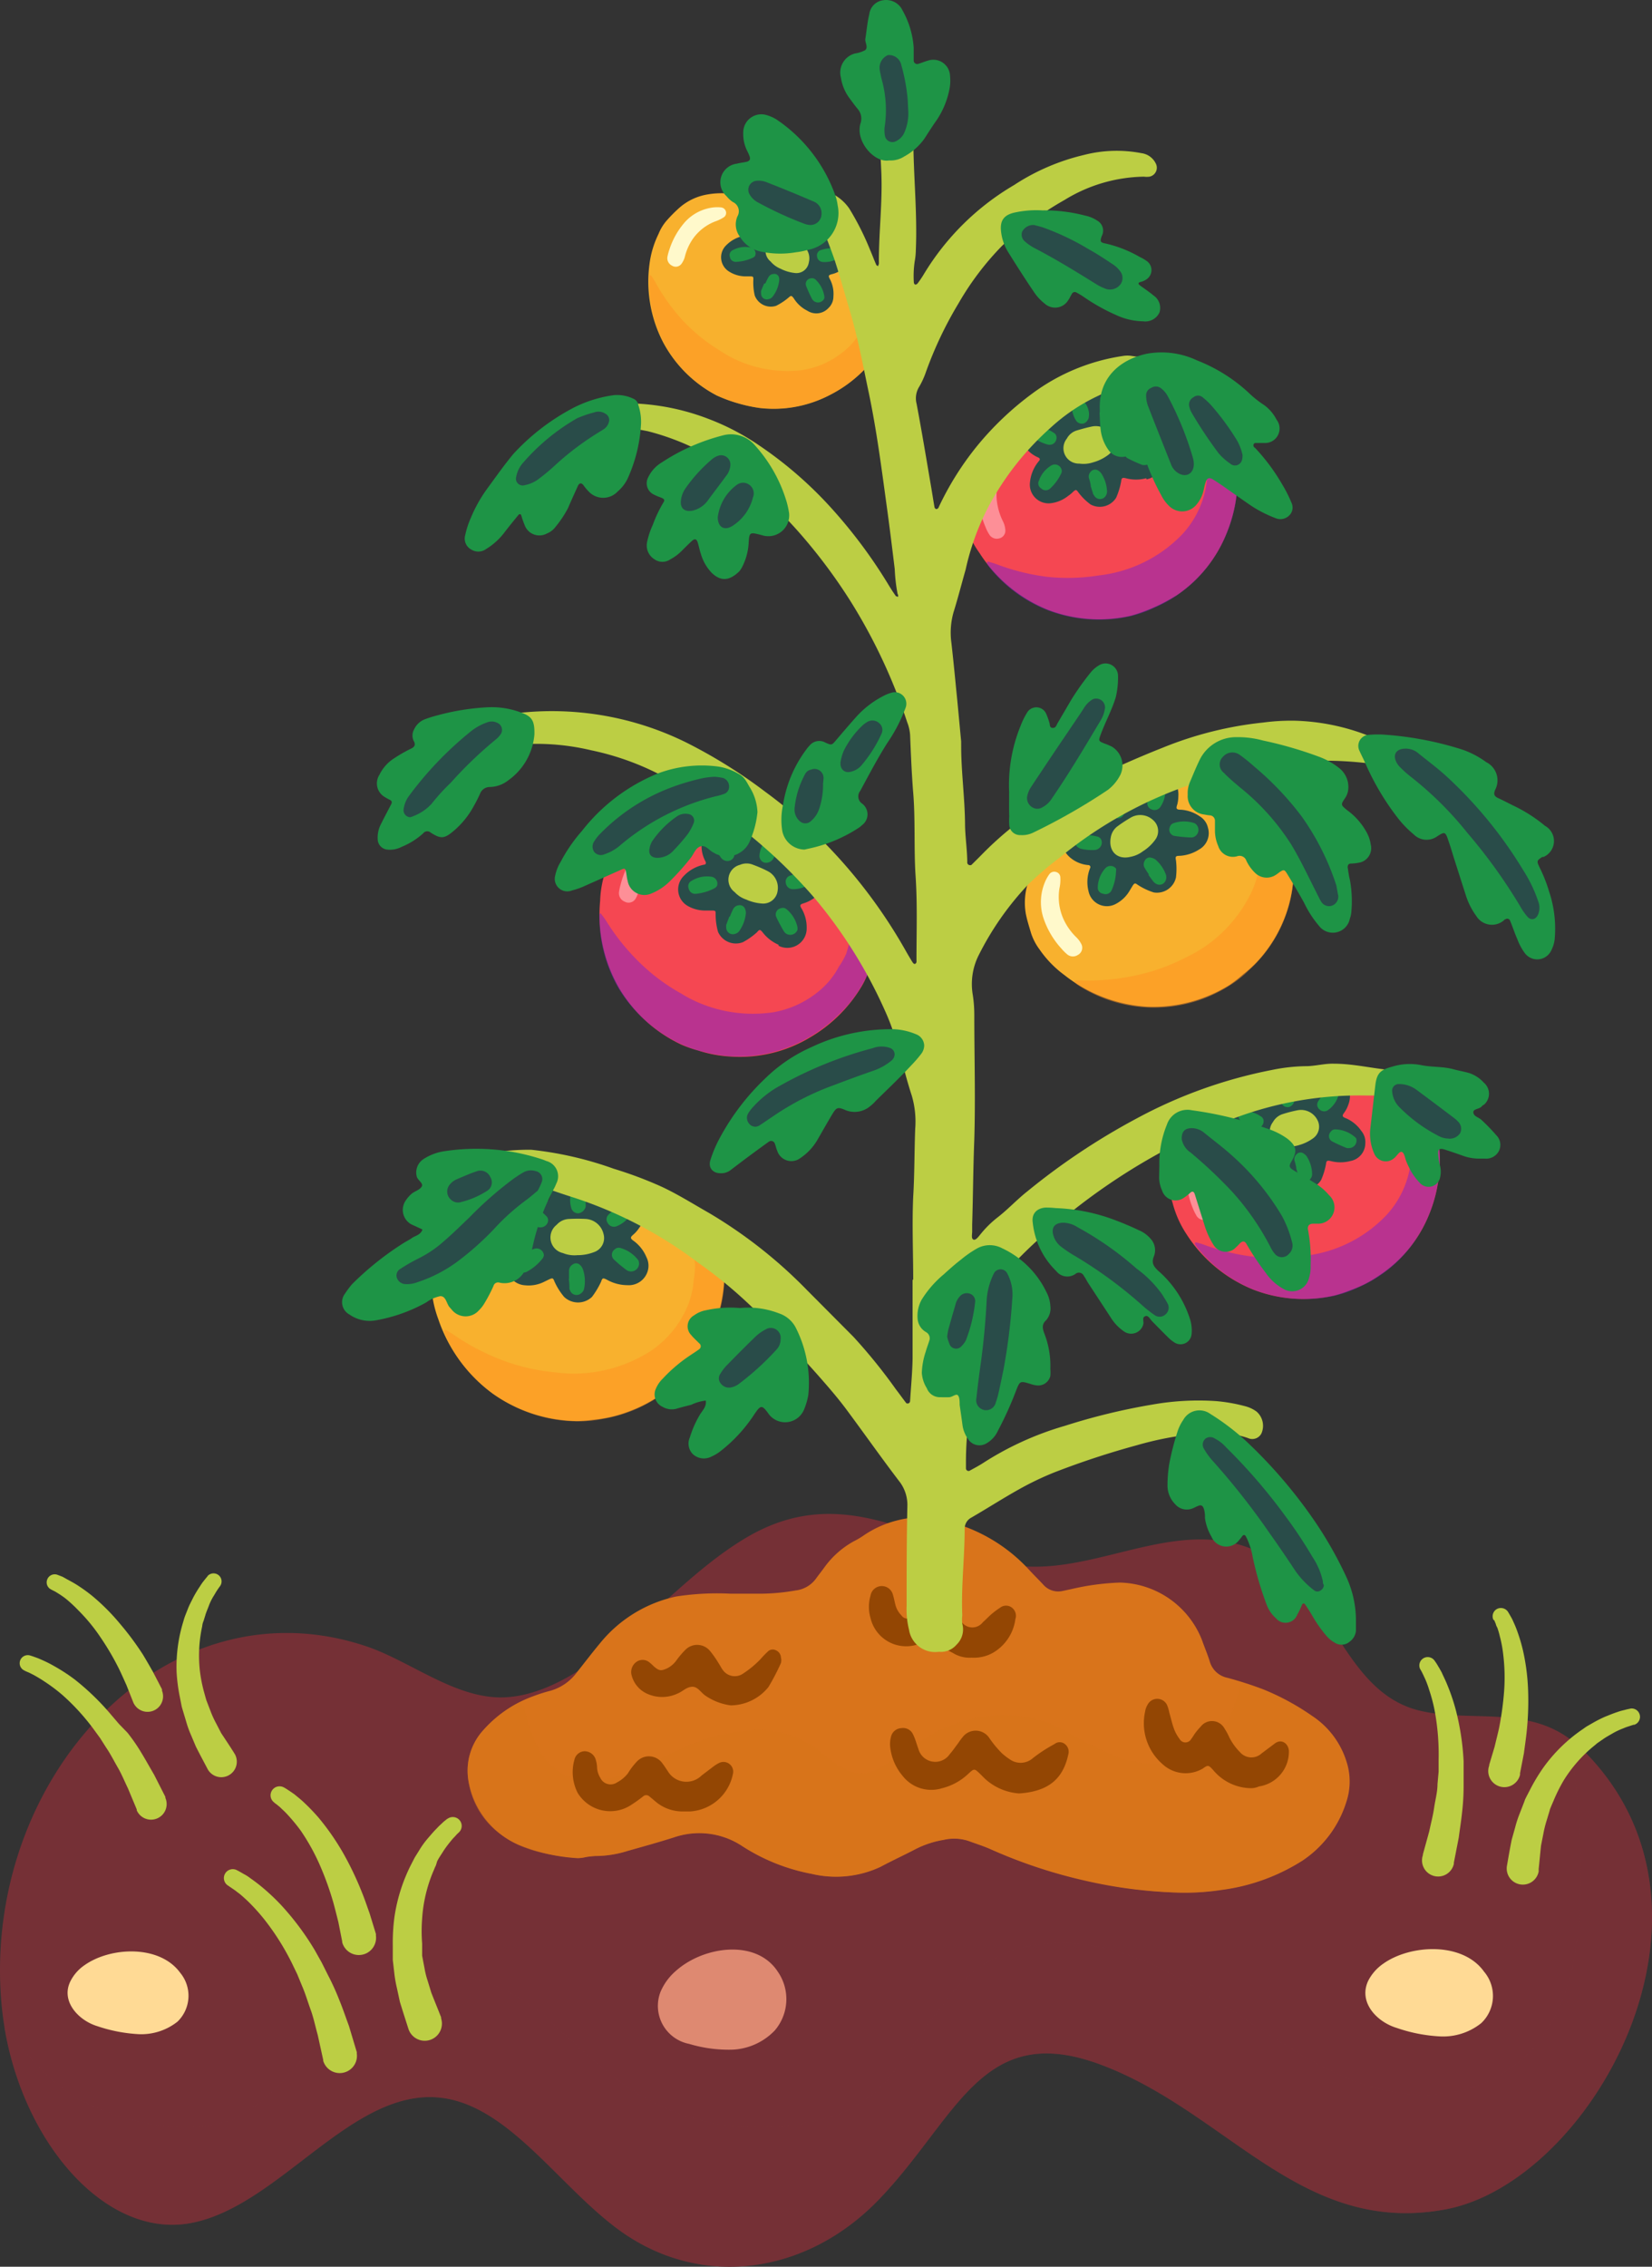 <svg xmlns="http://www.w3.org/2000/svg" width="645.12" height="885" viewBox="0 0 645.12 885">
  <rect x="0" y="0" width="645.12" height="885" fill="#333333" stroke="none"/>
  <g id="plant" transform="translate(0.001 0.013)" style="isolation: isolate">
    <g id="Layer_2" data-name="Layer 2" transform="translate(-0.001 -0.013)">
      <g id="OBJECTS">
        <path id="Path_2555" data-name="Path 2555" d="M.638,313.078q.439,4.438,1.17,8.925c7.511,44.625,38.821,81.154,71.352,76.277,35.359-5.511,63.938-53.648,99.395-49.112,26.287,3.316,45.8,34.53,69.206,51.6,31.555,23.02,72.815,17.753,101.345-11.8,30.726-31.9,40.09-69.986,86.324-52.916,49.746,18.338,78.472,67.108,134.948,56.672s115.44-114.465,55.842-177.233a49.655,49.655,0,0,0-7.316-6.535c-17.557-12.875-39.358-6.34-58.525-10.973-29.6-7.121-34.139-46.186-59.842-60.378-35.7-19.9-71.742,13.656-107.929,1.414-33.457-11.315-61.158-28.775-95.249-8.535-15.07,8.925-27.946,21.752-41.406,33.457-15.168,13.168-35.164,29.262-55.16,28.872-17.655-.39-34.139-13.607-50.478-19.508C65.21,145.6-7.6,224.364.638,313.078Z" transform="translate(0.001 469.9)" fill="#753036"/>
        <g id="Group_27" data-name="Group 27" transform="translate(1.809 678.853)" opacity="0.5" style="mix-blend-mode: multiply;isolation: isolate">
          <path id="Path_2556" data-name="Path 2556" d="M.37,252.23c7.511,44.625,38.821,81.154,71.352,76.277C107.08,323,135.66,274.86,171.116,279.4c26.287,3.316,45.8,34.53,69.206,51.6,31.555,23.02,72.815,17.753,101.345-11.8,30.726-31.9,40.09-69.986,86.324-52.916,49.746,18.338,78.472,67.108,134.948,56.672s115.44-114.465,55.842-177.233a49.661,49.661,0,0,0-7.316-6.535c6.1,37.456,7.706,83.788-5.95,109-16.728,30.823-50.283,35.31-77.448,24.873s-51.258-32.237-78.033-45.064-59.354-14.631-80.228,11.12-25.263,44.381-55.306,49.746a93.1,93.1,0,0,1-60.768-7.56c-13.8-7.169-25.9-18.825-38.334-29.848a73.6,73.6,0,0,0-29.848-18.24c-17.118-4.048-34.969,2.195-50.429,13.266S108.4,277.835,92.254,286.321c-17.606,9.266-47.942,3.024-65.6-7.95C16.854,272.178,8.759,261.887.37,252.23Z" transform="translate(-0.37 -139.18)" fill="#753036"/>
        </g>
        <path id="Path_2557" data-name="Path 2557" d="M26.459,126.861c-.39.39-.634.732-.927,1.073l-.78.975a20.235,20.235,0,0,0-1.463,2.1A47.639,47.639,0,0,0,20.7,135.3c-.732,1.512-1.561,2.975-2.146,4.536l-.927,2.341a19.508,19.508,0,0,0-.78,2.39,59.647,59.647,0,0,0-2.682,19.9,67.7,67.7,0,0,0,1.268,9.754l.488,2.487.244,1.268.341,1.171,1.463,4.877a38.477,38.477,0,0,0,1.756,4.877l1.951,4.633c1.463,2.926,3.024,5.8,4.584,8.779a6.065,6.065,0,0,0,10.73-5.657l-.244-.39-.293-.488c-1.561-2.487-3.17-4.877-4.877-7.462l-2-3.853a41.456,41.456,0,0,1-1.853-3.95l-1.561-4.048-.39-1.024-.293-1.024-.585-2.1a56.379,56.379,0,0,1-1.658-8.535,53.648,53.648,0,0,1,.927-17.167,6.653,6.653,0,0,1,.536-2.1l.634-2.048c.39-1.414,1.024-2.731,1.512-4.1a21.97,21.97,0,0,1,1.951-3.853c.732-1.219.732-1.268,1.122-1.853l.585-.878.536-.732h0a3.138,3.138,0,0,0-4.877-3.95Z" transform="translate(54.797 488.347)" fill="#bcce44"/>
        <path id="Path_2558" data-name="Path 2558" d="M3.646,138.641l1.8.78,1.9.975c1.268.731,2.536,1.463,3.755,2.292a66.328,66.328,0,0,1,7.169,5.365,85.833,85.833,0,0,1,12.046,13.168l2.634,3.609,2.39,3.755c1.707,2.487,3.024,5.17,4.536,7.755s2.634,5.414,3.95,8.1l3.463,8.291v.341a6.093,6.093,0,1,0,11.168-4.877,2.878,2.878,0,0,0,0-.39l-4.389-8.632c-1.658-2.829-3.219-5.657-4.877-8.389a72.889,72.889,0,0,0-5.511-8l-3.316-3.414-3.17-3.707a97.541,97.541,0,0,0-14.046-13.607,70.18,70.18,0,0,0-8.242-5.365,47.257,47.257,0,0,0-4.438-2.244c-.78-.341-1.512-.683-2.341-.975s-1.561-.585-2.585-.878a3.17,3.17,0,0,0-3.853,2.195,3.121,3.121,0,0,0,1.853,3.755Z" transform="translate(6.113 513.73)" fill="#bcce44"/>
        <path id="Path_2559" data-name="Path 2559" d="M5.8,132.126l1.268.634,1.414.878a32.11,32.11,0,0,1,2.78,1.951,55.862,55.862,0,0,1,4.877,4.536,69.063,69.063,0,0,1,8.779,10.729,103.109,103.109,0,0,1,7.072,12.1c1.024,2.1,1.951,4.243,2.926,6.389l2.585,6.535h0a6.054,6.054,0,0,0,11.266-4.438,2.633,2.633,0,0,0,0-.536l-3.511-6.779c-1.268-2.243-2.536-4.438-3.853-6.633a112.166,112.166,0,0,0-8.925-12.046,82.915,82.915,0,0,0-10.925-10.973,65.015,65.015,0,0,0-6.34-4.536c-1.122-.683-2.292-1.317-3.463-1.951L9.9,126.956l-2.048-.78a3.122,3.122,0,0,0-3.95,2,3.073,3.073,0,0,0,1.561,3.755Z" transform="translate(14.49 488.641)" fill="#bcce44"/>
        <path id="Path_2560" data-name="Path 2560" d="M52.916,145.989l-1.219.975a10.185,10.185,0,0,0-1.073.975,25.078,25.078,0,0,0-2,1.951c-1.317,1.317-2.487,2.731-3.707,4.145a33.143,33.143,0,0,0-3.219,4.536l-1.463,2.341c-.488.829-.878,1.658-1.317,2.487a66.474,66.474,0,0,0-6.828,21.166,77.3,77.3,0,0,0-.634,11.12v5.56l.634,5.511a49.112,49.112,0,0,0,.975,5.462l1.171,5.413c1.073,3.511,2.195,6.974,3.316,10.486a6.7,6.7,0,0,0,12.778-4.048v-.439l-.244-.585c-1.171-3.024-2.439-6.048-3.609-9.071l-1.414-4.633a31.459,31.459,0,0,1-1.219-4.877l-.927-4.877v-4.731a62.727,62.727,0,0,1,0-9.754,56.867,56.867,0,0,1,4.389-18.533c.341-.732.585-1.512.975-2.195l.488-1.609c.683-1.414,1.658-2.731,2.487-4.1a43.893,43.893,0,0,1,2.877-3.853A18.174,18.174,0,0,1,55.7,153.06l.78-.878.78-.732h0a3.463,3.463,0,0,0-4.487-5.267Z" transform="translate(121.931 563.98)" fill="#bcce44"/>
        <path id="Path_2561" data-name="Path 2561" d="M19.985,156.337l1.8,1.219c.683.439,1.268.975,1.9,1.414s2.487,2.1,3.658,3.219a77.107,77.107,0,0,1,6.535,7.267,97.538,97.538,0,0,1,10.534,16.728l2.146,4.438,1.9,4.633c1.317,3.024,2.243,6.243,3.365,9.315s1.8,6.438,2.731,9.754l2.146,9.754v.341a6.73,6.73,0,0,0,13.119-2.829v-.536l-3.073-10.242c-1.268-3.414-2.39-6.779-3.755-10.1a97.833,97.833,0,0,0-4.438-9.754l-2.439-4.877-2.731-4.877a106.273,106.273,0,0,0-12.924-17.362,82.17,82.17,0,0,0-8-7.511c-1.414-1.171-2.877-2.243-4.389-3.316a16.3,16.3,0,0,0-2.39-1.512c-.878-.488-1.561-.927-2.634-1.463a3.47,3.47,0,1,0-3.316,6.1Z" transform="translate(69.514 580.163)" fill="#bcce44"/>
        <path id="Path_2562" data-name="Path 2562" d="M23.306,149.524a12.88,12.88,0,0,1,1.268.975,10.63,10.63,0,0,1,1.366,1.219,33.555,33.555,0,0,1,2.634,2.634,70.334,70.334,0,0,1,4.877,5.95,82.274,82.274,0,0,1,7.462,13.461,118.131,118.131,0,0,1,5.267,14.631c.683,2.487,1.268,4.877,1.951,7.559l1.512,7.657v.293A6.73,6.73,0,0,0,62.81,201.27v-.634l-2.487-8.1c-.975-2.682-1.853-5.365-2.926-8a122.9,122.9,0,0,0-7.316-15.363,96.224,96.224,0,0,0-9.754-14.046,81.356,81.356,0,0,0-6.048-6.243c-1.073-.975-2.243-1.9-3.365-2.829l-1.853-1.268c-.683-.439-1.219-.829-2.1-1.317a3.511,3.511,0,0,0-4.877,1.366,3.463,3.463,0,0,0,.975,4.438Z" transform="translate(83.995 554.446)" fill="#bcce44"/>
        <path id="Path_2563" data-name="Path 2563" d="M169.17,136.776l-1.414.293-1.317.341a21.665,21.665,0,0,0-2.536.732c-1.658.536-3.268,1.219-4.877,1.853a51.542,51.542,0,0,0-4.633,2.341l-2.292,1.317c-.732.439-1.414.975-2.146,1.463a61.4,61.4,0,0,0-14.924,14.631,72.129,72.129,0,0,0-5.365,8.925l-1.219,2.341-.585,1.171-.439,1.219-1.9,4.877a44.367,44.367,0,0,0-1.561,4.877l-1.366,4.877c-.683,3.365-1.268,6.779-1.853,10.144a6.295,6.295,0,0,0,12.388,2.243s0-.293,0-.439V199.4c.341-3.024.585-6.048.927-9.12l.878-4.438a43.87,43.87,0,0,1,1.024-4.389l1.317-4.341.293-1.073.439-1.073.878-2.048a65.025,65.025,0,0,1,4-8.047,54.087,54.087,0,0,1,11.754-13.412c.585-.439,1.122-.975,1.756-1.414l1.853-1.268c1.219-.878,2.536-1.561,3.853-2.341a27.657,27.657,0,0,1,4.048-1.9,18.261,18.261,0,0,1,2.1-.78l1.024-.342.927-.293h.293a3.268,3.268,0,0,0-1.414-6.34Z" transform="translate(467.731 530.275)" fill="#bcce44"/>
        <path id="Path_2564" data-name="Path 2564" d="M113.963,137.31a15.067,15.067,0,0,1,.975,1.8c.341.634.634,1.366.975,2.048a37.724,37.724,0,0,1,1.561,4.243,62.424,62.424,0,0,1,2.292,8.876,93.584,93.584,0,0,1,1.414,18.484V177.4l-.439,4.877c0,3.073-.878,6.145-1.317,9.218s-1.268,6.1-1.9,9.169l-2.487,9.023v.293a6.291,6.291,0,1,0,12.1,3.365V212.9l1.9-9.754c.439-3.365.975-6.633,1.317-10a87.6,87.6,0,0,0,.585-10.1V173.3a100.128,100.128,0,0,0-3.073-20.094,78.023,78.023,0,0,0-3.316-9.754c-.634-1.609-1.414-3.121-2.195-4.877-.439-.78-.829-1.512-1.317-2.292a23.316,23.316,0,0,0-1.512-2.341,3.268,3.268,0,0,0-5.462,3.56Z" transform="translate(440.613 514.329)" fill="#bcce44"/>
        <path id="Path_2565" data-name="Path 2565" d="M121.487,133.482l.585,1.366a5.262,5.262,0,0,0,.634,1.561,31.032,31.032,0,0,1,.975,3.365A48.185,48.185,0,0,1,125,146.8a74.622,74.622,0,0,1,.341,14.631,118.718,118.718,0,0,1-2,14.387c-.536,2.39-1.17,4.877-1.707,7.121l-2.1,7.023v.293a6.291,6.291,0,1,0,12.046,3.56v-.585l1.512-7.8c.341-2.634.732-5.267,1.024-7.9a115.991,115.991,0,0,0,.634-15.948,84.321,84.321,0,0,0-1.951-15.948,64.668,64.668,0,0,0-2.292-7.8c-.439-1.268-.975-2.536-1.561-3.8a15.32,15.32,0,0,0-.927-1.853c-.341-.585-.683-1.219-1.17-2a3.316,3.316,0,0,0-4.536-.927,3.268,3.268,0,0,0-1.122,4.1Z" transform="translate(462.01 499.088)" fill="#bcce44"/>
        <path id="Path_2566" data-name="Path 2566" d="M59.575,164.506c10.778-9.754,31.36-12.68,39.8,0A18.825,18.825,0,0,1,98.3,187.672a24.385,24.385,0,0,1-16.289,7.462,53.647,53.647,0,0,1-17.119-2.243,15.119,15.119,0,0,1-11.217-20.24,22.141,22.141,0,0,1,5.9-8.145Z" transform="translate(204.231 605.109)" fill="#de8971"/>
        <path id="Path_2567" data-name="Path 2567" d="M116.374,161.666c10.632-7.511,31.018-8.535,39.309,3.17a14.631,14.631,0,0,1-1.122,20.093,23.8,23.8,0,0,1-16.094,5.17,61.254,61.254,0,0,1-16.923-3.316c-7.755-2.341-15.119-10.047-11.071-18.484a18.24,18.24,0,0,1,5.9-6.633Z" transform="translate(423.864 604.974)" fill="#ffda95"/>
        <path id="Path_2568" data-name="Path 2568" d="M12.086,161.539c10.1-7.12,29.262-8.047,37.31,3.024a14.046,14.046,0,0,1-1.073,19.069,22.776,22.776,0,0,1-15.265,4.877,60.324,60.324,0,0,1-16.046-3.121c-7.364-2.244-14.387-9.754-10.486-17.558a16.68,16.68,0,0,1,5.56-6.291Z" transform="translate(20.985 605.686)" fill="#ffda95"/>
        <path id="Path_2569" data-name="Path 2569" d="M77.935,82.131a22.336,22.336,0,0,1-.927-7.072,40.667,40.667,0,0,1,.488-7.706A25.117,25.117,0,0,1,83.1,55.063,34.14,34.14,0,0,1,97.736,44.626a32.093,32.093,0,0,1,11.266-2,23.263,23.263,0,0,1,11.168,2.487c1.268.585,2.682.927,3.95,1.512a1.8,1.8,0,0,0,2.39-.732c.927-1.219,1.951-2.341,2.877-3.56a28.628,28.628,0,0,1,12.339-8.925,31.408,31.408,0,0,1,12.29-2.1,28.628,28.628,0,0,1,20.533,8A31.262,31.262,0,0,1,184.3,58.331a56.379,56.379,0,0,1-3.755,28.238,52.819,52.819,0,0,1-19.508,24.385,69.106,69.106,0,0,1-17.8,8,55.647,55.647,0,0,1-32.725-2.341A57.11,57.11,0,0,1,83.982,94.519,41.262,41.262,0,0,1,77.935,82.131Z" transform="translate(298.531 121.403)" fill="#f54752"/>
        <path id="Path_2570" data-name="Path 2570" d="M86.363,69.9a3.463,3.463,0,0,1-3.9-1.609,15.311,15.311,0,0,1-1.414-2.829A32.823,32.823,0,0,1,78.365,51.8a20.094,20.094,0,0,1,5.072-13.071,19.018,19.018,0,0,1,2.341-2.048,2.439,2.439,0,0,1,2.975,0,2.195,2.195,0,0,1,.78,2.487,13.558,13.558,0,0,1-1.658,3.853,21.118,21.118,0,0,0-2.439,11.9,24.385,24.385,0,0,0,2.292,8.047,9.024,9.024,0,0,1,1.024,3.316A3.121,3.121,0,0,1,86.363,69.9Z" transform="translate(303.807 140.321)" fill="#fd8f97"/>
        <path id="Path_2571" data-name="Path 2571" d="M175.83,52.808a48.331,48.331,0,0,1,.634,18.338,56.526,56.526,0,0,1-7.9,22.337,52.624,52.624,0,0,1-24.385,21.069,46.919,46.919,0,0,1-9.218,3.219,55.842,55.842,0,0,1-32.432-2.438A54.964,54.964,0,0,1,80.19,98.9a8.489,8.489,0,0,1-1.17-1.756c0-.293,0-.78.488-.683a34.143,34.143,0,0,1,3.365,1.024,86.032,86.032,0,0,0,19.508,4.877,76.911,76.911,0,0,0,20.435-.536,52.574,52.574,0,0,0,7.9-1.512,53.258,53.258,0,0,0,24.678-14.631,36.92,36.92,0,0,0,9.022-17.606,30.286,30.286,0,0,0,0-11.851,30.234,30.234,0,0,0-.878-5.9c-1.073-2.682-2.048-5.462-3.316-8.1s-3.365-6.145-4.877-9.218a1.414,1.414,0,0,1,0-.975c0-.536.78-.439,1.219,0a28.775,28.775,0,0,1,9.754,5.9,34.822,34.822,0,0,1,9.169,14.631S175.732,52.808,175.83,52.808Z" transform="translate(306.371 122.83)" fill="#7f21cd" opacity="0.5" style="mix-blend-mode: multiply;isolation: isolate"/>
        <path id="Path_2572" data-name="Path 2572" d="M130.877,66.926a15.363,15.363,0,0,1-8,0c-1.463-.341-1.658,0-1.8,1.219a28.532,28.532,0,0,1-1.951,6.389,7.511,7.511,0,0,1-10,2.634,22.482,22.482,0,0,1-4.877-4.877c-.683-.975-.975-.975-2,0a12.223,12.223,0,0,1-1.9,1.561,13.314,13.314,0,0,1-6.34,2.78,7.316,7.316,0,0,1-8.535-8.145A15.07,15.07,0,0,1,88.983,60.2c.488-.536.439-1.024-.293-1.366a12.68,12.68,0,0,1-5.706-4.877,9.023,9.023,0,0,1-1.17-3.316A5.9,5.9,0,0,1,86.3,43.711a14.1,14.1,0,0,1,7.267,0c1.512.341,1.609,0,1.707-1.268a20,20,0,0,1,.683-4.536,10.339,10.339,0,0,1,4.292-5.8,9.754,9.754,0,0,1,11.607,1.609,22.677,22.677,0,0,1,3.121,4.243.829.829,0,0,0,1.414,0c.634-.536,1.219-1.122,1.9-1.609a12.681,12.681,0,0,1,4.341-2.243,6.048,6.048,0,0,1,8,4.877,9.755,9.755,0,0,1-.439,6.194A11.8,11.8,0,0,1,128.78,48c-.975,1.366-1.219,1.853.683,2.487a15.022,15.022,0,0,1,6,4.877,7.462,7.462,0,0,1-4.487,12Z" transform="translate(316.745 119.782)" fill="#294c49"/>
        <path id="Path_2573" data-name="Path 2573" d="M87.976,43.918a17.05,17.05,0,0,0-.732-3.024,2.731,2.731,0,0,1,.78-2.585,2.195,2.195,0,0,1,2.877-.341,4,4,0,0,1,1.219,1.171,14,14,0,0,1,2.195,6.925,3.219,3.219,0,0,1-.634,1.951,2.585,2.585,0,0,1-4.194,0,9.172,9.172,0,0,1-.585-.878L87.878,43.82Z" transform="translate(337.992 145.766)" fill="#1e9446"/>
        <path id="Path_2574" data-name="Path 2574" d="M100.881,39.338a3.024,3.024,0,0,1-2.439,3.8,4.2,4.2,0,0,1-1.366,0,54.964,54.964,0,0,1-5.706-2.585,2.487,2.487,0,0,1-.683-3.9,2.195,2.195,0,0,1,1.8-.975,12.778,12.778,0,0,1,7.706,2.926,3.317,3.317,0,0,1,.683.732Z" transform="translate(349.033 138.397)" fill="#1e9446"/>
        <path id="Path_2575" data-name="Path 2575" d="M92.235,39.168a2.632,2.632,0,0,1,0,1.171A18.727,18.727,0,0,1,87.8,46.533a2.536,2.536,0,0,1-3.512,0,2.292,2.292,0,0,1-.878-3.073,11.169,11.169,0,0,1,4.877-5.95,2.731,2.731,0,0,1,3.95,1.658Z" transform="translate(322.321 144.175)" fill="#1e9446"/>
        <path id="Path_2576" data-name="Path 2576" d="M94.177,32.528c2.292-.634,3.658.536,3.219,2.487a11.217,11.217,0,0,1-3.9,5.853,2.731,2.731,0,0,1-3.56-.341,2.439,2.439,0,0,1-.439-3.17,17.019,17.019,0,0,1,3.95-4.389,2.585,2.585,0,0,1,.732-.439Z" transform="translate(345.446 125.504)" fill="#1e9446"/>
        <path id="Path_2577" data-name="Path 2577" d="M84.6,34.26a4.878,4.878,0,0,1,1.707,0,13.461,13.461,0,0,1,4.877,2.048,2.146,2.146,0,0,1,1.17,2.341A2.682,2.682,0,0,1,90.5,40.941a3.414,3.414,0,0,1-1.707,0A18.094,18.094,0,0,1,83.914,38.7a4.876,4.876,0,0,1-.927-1.024C82.109,36.308,82.695,34.8,84.6,34.26Z" transform="translate(320.205 132.599)" fill="#1e9446"/>
        <path id="Path_2578" data-name="Path 2578" d="M92.506,37.2a5.705,5.705,0,0,1,0,1.366,3.219,3.219,0,0,1-2.048,2.975,2.731,2.731,0,0,1-3.024-1.219,10.437,10.437,0,0,1-1.609-5.9,2.439,2.439,0,0,1,1.756-2.341,2.585,2.585,0,0,1,2.877.732A8.535,8.535,0,0,1,92.506,37.2Z" transform="translate(332.731 123.801)" fill="#1e9446"/>
        <path id="Path_2579" data-name="Path 2579" d="M96.714,48.246a11.705,11.705,0,0,1-5.365.488,6,6,0,0,1-4.877-9.754,6.584,6.584,0,0,1,4-3.219c2-.585,4.048-1.17,6.1-1.561a7.218,7.218,0,0,1,7.608,3.8,5.609,5.609,0,0,1-1.707,7.462A17.313,17.313,0,0,1,96.714,48.246Z" transform="translate(330.132 132.269)" fill="#bcce44"/>
        <path id="Path_2580" data-name="Path 2580" d="M94.707,135.767a21.215,21.215,0,0,1-1.024-6.877,40.154,40.154,0,0,1,.488-7.559,24.386,24.386,0,0,1,5.462-12A33.458,33.458,0,0,1,113.971,99.14a31.848,31.848,0,0,1,11.022-1.951,23.215,23.215,0,0,1,10.925,2.439c1.219.585,2.585.878,3.8,1.463a1.658,1.658,0,0,0,2.341-.732c.878-1.17,1.9-2.243,2.829-3.463a28.286,28.286,0,0,1,12.046-8.681,30.824,30.824,0,0,1,12-2.1,28.092,28.092,0,0,1,20.24,7.852,30.823,30.823,0,0,1,9.462,18.582,55.355,55.355,0,0,1-3.707,27.555,51.5,51.5,0,0,1-19.508,23.946,47.842,47.842,0,0,1-11.217,5.755,53.653,53.653,0,0,1-6.145,2.048,54.184,54.184,0,0,1-31.945-2.292,55.842,55.842,0,0,1-25.946-21.557A40.334,40.334,0,0,1,94.707,135.767Z" transform="translate(363.206 333.909)" fill="#f54752"/>
        <path id="Path_2581" data-name="Path 2581" d="M102.714,123.816a3.414,3.414,0,0,1-3.8-1.561,20.976,20.976,0,0,1-1.366-2.78,32.189,32.189,0,0,1-2.536-13.363,19.508,19.508,0,0,1,4.877-12.729,18.677,18.677,0,0,1,2.341-2,2.292,2.292,0,0,1,2.877,0,2.195,2.195,0,0,1,.78,2.439,14.63,14.63,0,0,1-1.658,3.755,20.094,20.094,0,0,0-2.341,11.607,24.385,24.385,0,0,0,2.195,7.852A9.12,9.12,0,0,1,105.1,120.3,3.024,3.024,0,0,1,102.714,123.816Z" transform="translate(368.318 352.395)" fill="#fd8f97"/>
        <path id="Path_2582" data-name="Path 2582" d="M190.149,107.452a47.309,47.309,0,0,1,.585,17.753,54.624,54.624,0,0,1-7.706,21.8,51.112,51.112,0,0,1-23.7,20.532,43.892,43.892,0,0,1-9.023,3.17,54.819,54.819,0,0,1-31.652-2.341,53.648,53.648,0,0,1-21.8-16.094,10.526,10.526,0,0,1-1.171-1.707c0-.293,0-.732.488-.634a25.167,25.167,0,0,1,3.268.975,84.813,84.813,0,0,0,18.972,4.584,73.157,73.157,0,0,0,20.142-.341,51.151,51.151,0,0,0,7.706-1.463,51.989,51.989,0,0,0,24.385-14.631,36.772,36.772,0,0,0,8.779-17.216,29.752,29.752,0,0,0,0-11.559,28.828,28.828,0,0,0-.878-5.755c-1.024-2.634-1.951-5.365-3.219-7.9s-3.268-6-4.877-9.023v-.927c0-.2.732-.439,1.17,0a28.531,28.531,0,0,1,9.754,5.755,34.14,34.14,0,0,1,8.925,14.631Z" transform="translate(370.962 335.156)" fill="#7f21cd" opacity="0.5" style="mix-blend-mode: multiply;isolation: isolate"/>
        <path id="Path_2583" data-name="Path 2583" d="M146.492,121.288a15.168,15.168,0,0,1-7.8,0c-1.414-.293-1.609,0-1.756,1.219a27.56,27.56,0,0,1-1.9,6.194,7.364,7.364,0,0,1-9.754,2.634,22.435,22.435,0,0,1-4.877-4.877c-.683-.975-.927-.927-1.951,0l-1.853,1.512A13.169,13.169,0,0,1,110.4,130.7a7.121,7.121,0,0,1-8.437-8.193,14.192,14.192,0,0,1,3.414-8.1c.439-.536.439-1.024-.293-1.366a11.851,11.851,0,0,1-5.56-4.877A8.339,8.339,0,0,1,98.355,105a5.755,5.755,0,0,1,4.389-6.779,13.558,13.558,0,0,1,7.121,0c1.463.341,1.561,0,1.609-1.268a18.731,18.731,0,0,1,.683-4.389,10.339,10.339,0,0,1,4.194-5.706,9.266,9.266,0,0,1,11.315,1.609,19.507,19.507,0,0,1,3.073,4.1c.39.585.829.683,1.366,0a7.651,7.651,0,0,1,1.853-1.512,12.681,12.681,0,0,1,4.243-2.243,5.9,5.9,0,0,1,7.8,4.585,9.754,9.754,0,0,1-.39,6.048,11.464,11.464,0,0,1-1.414,2.78c-.975,1.317-1.17,1.756.683,2.439a13.949,13.949,0,0,1,5.852,4.877,6.731,6.731,0,0,1,1.561,4.877A7.072,7.072,0,0,1,146.492,121.288Z" transform="translate(380.87 332.001)" fill="#294c49"/>
        <path id="Path_2584" data-name="Path 2584" d="M104.437,98.447a17.622,17.622,0,0,0-.732-2.975,2.536,2.536,0,0,1,.78-2.487,2.048,2.048,0,0,1,2.78-.341,4.487,4.487,0,0,1,1.219,1.122,13.315,13.315,0,0,1,2.1,6.73,2.829,2.829,0,0,1-.585,1.951,2.487,2.487,0,0,1-4.1,0,2.439,2.439,0,0,1-.536-.829c-.39-1.073-.683-2.146-1.024-3.219Z" transform="translate(401.807 357.719)" fill="#1e9446"/>
        <path id="Path_2585" data-name="Path 2585" d="M117.04,93.912a2.926,2.926,0,0,1-2.39,3.755,3.9,3.9,0,0,1-1.317,0,57.99,57.99,0,0,1-5.609-2.536,2.39,2.39,0,0,1-.634-3.8,2.048,2.048,0,0,1,1.756-.927,12.144,12.144,0,0,1,7.511,2.829A2.977,2.977,0,0,1,117.04,93.912Z" transform="translate(412.565 350.549)" fill="#1e9446"/>
        <path id="Path_2586" data-name="Path 2586" d="M108.611,93.752a2.438,2.438,0,0,1,0,1.122,18.435,18.435,0,0,1-4.292,6.1,2.536,2.536,0,0,1-3.463,0A2.243,2.243,0,0,1,99.979,98a11.363,11.363,0,0,1,4.877-5.853,2.682,2.682,0,0,1,3.755,1.609Z" transform="translate(386.66 356.22)" fill="#1e9446"/>
        <path id="Path_2587" data-name="Path 2587" d="M110.641,87.318c2.243-.634,3.56.536,3.121,2.439a10.681,10.681,0,0,1-4.048,5.706,2.585,2.585,0,0,1-3.414-.293,2.39,2.39,0,0,1-.439-3.121,16.144,16.144,0,0,1,3.853-4.292A2.488,2.488,0,0,1,110.641,87.318Z" transform="translate(408.918 337.928)" fill="#1e9446"/>
        <path id="Path_2588" data-name="Path 2588" d="M101.28,88.982a6.582,6.582,0,0,1,1.658,0,13.265,13.265,0,0,1,4.877,2,2.146,2.146,0,0,1,1.122,2.292,2.682,2.682,0,0,1-1.853,2.243,3.023,3.023,0,0,1-1.609,0,16.972,16.972,0,0,1-4.877-2.243,4.438,4.438,0,0,1-.927-.975C98.647,91.03,99.183,89.567,101.28,88.982Z" transform="translate(384.48 344.848)" fill="#1e9446"/>
        <path id="Path_2589" data-name="Path 2589" d="M108.851,91.859a5.616,5.616,0,0,1,0,1.317,3.121,3.121,0,0,1-2,2.877,2.585,2.585,0,0,1-2.926-1.17,9.754,9.754,0,0,1-1.609-5.755,2.438,2.438,0,0,1,1.707-2.292,2.487,2.487,0,0,1,2.78.732,7.8,7.8,0,0,1,2.048,4.292Z" transform="translate(396.662 336.117)" fill="#1e9446"/>
        <path id="Path_2590" data-name="Path 2590" d="M113.027,102.588a11.851,11.851,0,0,1-5.267.439,5.852,5.852,0,0,1-4.877-9.413,6.633,6.633,0,0,1,3.9-3.17,50.618,50.618,0,0,1,5.95-1.512,7.169,7.169,0,0,1,7.462,3.707,5.56,5.56,0,0,1-1.658,7.316,17.168,17.168,0,0,1-5.511,2.634Z" transform="translate(394.192 344.507)" fill="#bcce44"/>
        <path id="Path_2591" data-name="Path 2591" d="M50.982,84.715a21.752,21.752,0,0,1,3.511-6.243c1.707-2,3.316-4.048,5.17-5.852a25.068,25.068,0,0,1,12.046-6.34,34.579,34.579,0,0,1,18.094.732A34.14,34.14,0,0,1,100,72.376a23.654,23.654,0,0,1,7.364,8.876c.634,1.268,1.561,2.39,2.195,3.609a1.756,1.756,0,0,0,2.39.878c1.463-.39,2.975-.634,4.438-1.024a28.677,28.677,0,0,1,15.314.536,31.213,31.213,0,0,1,11.12,5.852,28.775,28.775,0,0,1,11.559,19.167,31.6,31.6,0,0,1-3.95,21.069,56.818,56.818,0,0,1-20.386,20.142,53.16,53.16,0,0,1-30.774,7.364,50.039,50.039,0,0,1-12.827-2.39,48.036,48.036,0,0,1-6.291-2.195,55.648,55.648,0,0,1-24.385-22,57.208,57.208,0,0,1-7.511-34.139,40.528,40.528,0,0,1,2.731-13.412Z" transform="translate(186.097 253.67)" fill="#f54752"/>
        <path id="Path_2592" data-name="Path 2592" d="M51.727,93.232a3.56,3.56,0,0,1-2.146-3.707,21.561,21.561,0,0,1,.683-3.073A32.822,32.822,0,0,1,56.506,73.87,20.191,20.191,0,0,1,68.8,66.8a16.776,16.776,0,0,1,3.121,0,2.341,2.341,0,0,1,2.341,1.8,2.195,2.195,0,0,1-.878,2.487,16.242,16.242,0,0,1-3.707,2.048,21.264,21.264,0,0,0-9.266,7.95,24.726,24.726,0,0,0-3.121,7.8,10.143,10.143,0,0,1-1.268,3.316,3.17,3.17,0,0,1-4.292,1.024Z" transform="translate(192.132 258.761)" fill="#fd8f97"/>
        <path id="Path_2593" data-name="Path 2593" d="M152.233,101.307a49.6,49.6,0,0,1-10.681,14.631,56.916,56.916,0,0,1-20.093,12.924,53.356,53.356,0,0,1-32.286,1.8,46.676,46.676,0,0,1-9.315-3.17,56.428,56.428,0,0,1-24.385-21.849A55.55,55.55,0,0,1,48.059,78.97a7.462,7.462,0,0,1,0-2.1c0-.341.536-.585.78,0a30.569,30.569,0,0,1,2.048,2.877A84.764,84.764,0,0,0,63.47,95.406,75.547,75.547,0,0,0,80.1,107.843a47.936,47.936,0,0,0,7.218,3.707,53.989,53.989,0,0,0,28.726,3.511,38.236,38.236,0,0,0,18-8.486,31.019,31.019,0,0,0,7.511-9.315,30.43,30.43,0,0,0,2.926-5.218c.78-2.829,1.756-5.609,2.341-8.486s1.122-6.974,1.707-10.486a1.317,1.317,0,0,1,.488-.829c.488,0,.878,0,1.122.585a29.653,29.653,0,0,1,4.146,10.73,35.505,35.505,0,0,1-1.756,17.362Z" transform="translate(186.045 280.142)" fill="#7f21cd" opacity="0.5" style="mix-blend-mode: multiply;isolation: isolate"/>
        <path id="Path_2594" data-name="Path 2594" d="M93.516,112.937a15.8,15.8,0,0,1-6.243-4.877c-.975-1.17-1.219-1.17-2.195,0a27.751,27.751,0,0,1-5.462,3.853,7.608,7.608,0,0,1-9.754-4.048,25.508,25.508,0,0,1-.927-6.925c0-1.219,0-1.366-1.463-1.366H64.985a13.705,13.705,0,0,1-6.779-1.707A7.413,7.413,0,0,1,56.45,86.113a15.07,15.07,0,0,1,7.9-4.438c.683,0,.975-.536.634-1.268A12.534,12.534,0,0,1,63.522,72.9,9.753,9.753,0,0,1,64.6,69.58a5.95,5.95,0,0,1,7.755-3.024,13.9,13.9,0,0,1,5.706,4.877c.975,1.17,1.122,1.17,2.146,0a18.533,18.533,0,0,1,3.316-3.17,10.339,10.339,0,0,1,7.169-2.244,9.754,9.754,0,0,1,8.242,8.437,21.168,21.168,0,0,1,0,5.267c0,.732.293,1.073,1.024,1.073a21.214,21.214,0,0,1,2.487,0,11.9,11.9,0,0,1,4.877.878,6.048,6.048,0,0,1,3.316,8.73,9.754,9.754,0,0,1-4.146,4.877,12.97,12.97,0,0,1-2.877,1.366c-1.609.488-2.1.683-.975,2.39a14.631,14.631,0,0,1,1.853,7.462,7.559,7.559,0,0,1-10.973,6.828Z" transform="translate(210.525 255.93)" fill="#294c49"/>
        <path id="Path_2595" data-name="Path 2595" d="M59.594,76.934a31.157,31.157,0,0,1,1.268-2.926A2.731,2.731,0,0,1,63.057,72.5a2.146,2.146,0,0,1,2.487,1.463,4.048,4.048,0,0,1,.293,1.707A14.631,14.631,0,0,1,63.3,82.494a3.024,3.024,0,0,1-1.707,1.17,2.585,2.585,0,0,1-3.414-2.439,3.852,3.852,0,0,1,0-1.073c.39-1.122.829-2.195,1.219-3.268Z" transform="translate(225.426 280.959)" fill="#1e9446"/>
        <path id="Path_2596" data-name="Path 2596" d="M70.587,81.318a3.024,3.024,0,0,1-4.243,1.512,2.829,2.829,0,0,1-1.024-.975,60.822,60.822,0,0,1-2.975-5.56,2.487,2.487,0,0,1,1.9-3.512,2.1,2.1,0,0,1,2,.341,12.437,12.437,0,0,1,4.341,7.023A4.875,4.875,0,0,1,70.587,81.318Z" transform="translate(240.819 281.794)" fill="#1e9446"/>
        <path id="Path_2597" data-name="Path 2597" d="M66.342,73.866a3.119,3.119,0,0,1-.829.829,19.85,19.85,0,0,1-7.364,2.243,2.585,2.585,0,0,1-2.877-2.1,2.341,2.341,0,0,1,1.171-2.975,11.364,11.364,0,0,1,7.9-1.561,2.731,2.731,0,0,1,2,3.56Z" transform="translate(213.655 272.03)" fill="#1e9446"/>
        <path id="Path_2598" data-name="Path 2598" d="M71.45,70.114c2.195.927,2.585,2.682,1.024,3.95a11.315,11.315,0,0,1-6.925,2.146,2.731,2.731,0,0,1-2.585-2.439,2.439,2.439,0,0,1,1.609-2.829,18.291,18.291,0,0,1,5.852-1.073A3.121,3.121,0,0,1,71.45,70.114Z" transform="translate(243.906 270.954)" fill="#1e9446"/>
        <path id="Path_2599" data-name="Path 2599" d="M60.542,67.288a9.752,9.752,0,0,1,1.366,1.073,14.63,14.63,0,0,1,2.78,4.877,2.243,2.243,0,0,1-.488,2.585,2.829,2.829,0,0,1-2.926.634,3.121,3.121,0,0,1-1.414-.927,16.436,16.436,0,0,1-2.585-4.877,4.487,4.487,0,0,1,0-1.414C57.128,67.288,58.494,66.361,60.542,67.288Z" transform="translate(221.845 259.539)" fill="#1e9446"/>
        <path id="Path_2600" data-name="Path 2600" d="M66.62,74.271a4.877,4.877,0,0,1-.683,1.219,3.219,3.219,0,0,1-3.414,1.073,2.78,2.78,0,0,1-1.707-2.78,10.437,10.437,0,0,1,2.39-5.755,2.487,2.487,0,0,1,2.829-.78,2.634,2.634,0,0,1,1.8,2.341,8.486,8.486,0,0,1-1.219,4.682Z" transform="translate(235.763 260.164)" fill="#1e9446"/>
        <path id="Path_2601" data-name="Path 2601" d="M65.283,83.2a10.876,10.876,0,0,1-4.536-2.926,6,6,0,0,1,2.1-10.632,6.584,6.584,0,0,1,5.17,0,50.968,50.968,0,0,1,5.8,2.536,7.267,7.267,0,0,1,3.707,7.706,5.657,5.657,0,0,1-5.95,4.877A17.946,17.946,0,0,1,65.283,83.2Z" transform="translate(226.126 268.013)" fill="#bcce44"/>
        <path id="Path_2602" data-name="Path 2602" d="M55.909,31.323a18.289,18.289,0,0,1,3.365-5.414,57.522,57.522,0,0,1,4.877-4.877,22.142,22.142,0,0,1,10.973-5.121,31.067,31.067,0,0,1,16.046,1.463A30.384,30.384,0,0,1,100,22.593a20.923,20.923,0,0,1,6,8.145c.488,1.17,1.268,2.195,1.8,3.316s1.073,1.122,2.048.878,2.682-.439,4-.732a25.751,25.751,0,0,1,13.558,1.17,27.361,27.361,0,0,1,9.754,5.706,25.361,25.361,0,0,1,9.413,17.509,28.287,28.287,0,0,1-4.487,18.533,50.526,50.526,0,0,1-19.021,16.972A47.308,47.308,0,0,1,95.414,99.31a62.134,62.134,0,0,1-16.777-4.877A49.893,49.893,0,0,1,57.714,73.705a51.4,51.4,0,0,1-5.365-30.433,37.31,37.31,0,0,1,3.56-11.949Z" transform="translate(201.263 59.99)" fill="#f8b12e"/>
        <path id="Path_2603" data-name="Path 2603" d="M55.23,39.375a3.219,3.219,0,0,1-1.756-3.414,18.872,18.872,0,0,1,.732-2.731A30.189,30.189,0,0,1,60.3,22.4,17.7,17.7,0,0,1,71.52,16.648a13.7,13.7,0,0,1,2.829,0,2.195,2.195,0,0,1,2,1.707,2.048,2.048,0,0,1-.927,2.195,15.217,15.217,0,0,1-3.365,1.609,19.021,19.021,0,0,0-8.584,6.682,21.459,21.459,0,0,0-3.121,6.779A8.1,8.1,0,0,1,59.083,38.5a2.78,2.78,0,0,1-3.853.878Z" transform="translate(207.161 64.325)" fill="#fff9cb"/>
        <path id="Path_2604" data-name="Path 2604" d="M143.475,48.608a43.455,43.455,0,0,1-10.144,12.68,49.6,49.6,0,0,1-18.387,10.583,46.966,46.966,0,0,1-28.726,0,39.015,39.015,0,0,1-8.193-3.17A48.771,48.771,0,0,1,52.03,24.126a11.316,11.316,0,0,1,0-1.853.39.39,0,0,1,.732,0,24.039,24.039,0,0,1,1.658,2.634A76.082,76.082,0,0,0,64.906,39.537,67.205,67.205,0,0,0,79.147,51.193,47.064,47.064,0,0,0,85.389,54.8a48.283,48.283,0,0,0,25.361,4.389,33.31,33.31,0,0,0,16.338-6.779,26.336,26.336,0,0,0,7.121-7.9,26.484,26.484,0,0,0,2.78-4.487c.878-2.487,1.853-4.877,2.487-7.462s1.317-6.145,1.951-9.218a1.463,1.463,0,0,1,.488-.683c.488,0,.78,0,.975.536a25.9,25.9,0,0,1,3.219,9.754,30.725,30.725,0,0,1-2.341,15.265Z" transform="translate(201.582 85.428)" fill="#ff9320" opacity="0.5" style="mix-blend-mode: multiply;isolation: isolate"/>
        <path id="Path_2605" data-name="Path 2605" d="M91.4,58.872a13.119,13.119,0,0,1-5.316-4.877c-.829-1.073-1.024-1.122-2-.244a24.384,24.384,0,0,1-4.877,3.219,6.73,6.73,0,0,1-8.34-4.048,22.045,22.045,0,0,1-.536-6.194c0-1.122,0-1.219-1.219-1.268H66.867a12.1,12.1,0,0,1-5.9-1.8A6.535,6.535,0,0,1,59.893,33.17a13.07,13.07,0,0,1,7.218-3.609c.634,0,.878-.439.585-1.073a11.559,11.559,0,0,1-.927-6.779,8.291,8.291,0,0,1,1.122-2.926,5.316,5.316,0,0,1,7.072-2.1,12.68,12.68,0,0,1,4.877,4.341c.829,1.122.927,1.122,1.9,0a14.631,14.631,0,0,1,3.073-2.682,9.023,9.023,0,0,1,6.291-1.463,8.437,8.437,0,0,1,6.925,8.1,21.408,21.408,0,0,1-.293,4.877c0,.683,0,.975.829.975h2.195a10.583,10.583,0,0,1,4.243.975,5.414,5.414,0,0,1,2.78,7.706,8.73,8.73,0,0,1-3.9,3.95,10.73,10.73,0,0,1-2.585,1.073c-1.512.39-1.9.536-1.024,2.1a12.388,12.388,0,0,1,1.317,6.73,6.145,6.145,0,0,1-1.951,4.487A6.438,6.438,0,0,1,91.4,58.872Z" transform="translate(223.86 62.435)" fill="#294c49"/>
        <path id="Path_2606" data-name="Path 2606" d="M62.578,25.7c.439-.829.78-1.707,1.268-2.487a2.341,2.341,0,0,1,2-1.268,1.853,1.853,0,0,1,2.146,1.414,4.049,4.049,0,0,1,0,1.512,12.534,12.534,0,0,1-2.536,5.95,2.634,2.634,0,0,1-1.609.975,2.243,2.243,0,0,1-2.877-2.341,3.023,3.023,0,0,1,0-.927c.39-.975.78-1.9,1.219-2.877Z" transform="translate(236.245 85.023)" fill="#1e9446"/>
        <path id="Path_2607" data-name="Path 2607" d="M71.755,30.167a2.682,2.682,0,0,1-3.853,1.17,3.024,3.024,0,0,1-.878-.878,53.642,53.642,0,0,1-2.341-5.121,2.195,2.195,0,0,1,1.8-3.024,2.048,2.048,0,0,1,1.756.39,11.315,11.315,0,0,1,3.511,6.487A2.828,2.828,0,0,1,71.755,30.167Z" transform="translate(250.136 86.36)" fill="#1e9446"/>
        <path id="Path_2608" data-name="Path 2608" d="M68.387,23.241a2.244,2.244,0,0,1-.78.683,17.265,17.265,0,0,1-6.633,1.658,2.292,2.292,0,0,1-2.439-1.951A2.1,2.1,0,0,1,59.706,21a10.193,10.193,0,0,1,6.974-1.024,2.39,2.39,0,0,1,1.707,3.268Z" transform="translate(226.485 76.655)" fill="#1e9446"/>
        <path id="Path_2609" data-name="Path 2609" d="M73.151,20.119c1.9.927,2.146,2.487.732,3.56A10.047,10.047,0,0,1,67.64,25.24,2.39,2.39,0,0,1,65.445,23a2.146,2.146,0,0,1,1.561-2.439,14.631,14.631,0,0,1,5.218-.683,2.731,2.731,0,0,1,.927.244Z" transform="translate(253.617 77.047)" fill="#1e9446"/>
        <path id="Path_2610" data-name="Path 2610" d="M63.5,17.261a6.78,6.78,0,0,1,1.219,1.024,12.485,12.485,0,0,1,2.243,4.389,1.951,1.951,0,0,1-.585,2.292,2.487,2.487,0,0,1-2.585.439,2.633,2.633,0,0,1-1.219-.927,15.119,15.119,0,0,1-2.1-4.487,5.168,5.168,0,0,1,0-1.219C60.479,17.261,61.747,16.432,63.5,17.261Z" transform="translate(234.345 65.712)" fill="#1e9446"/>
        <path id="Path_2611" data-name="Path 2611" d="M68.7,23.612a4.878,4.878,0,0,1-.634,1.073,2.975,2.975,0,0,1-3.121.78,2.39,2.39,0,0,1-1.366-2.536,9.461,9.461,0,0,1,2.341-4.877,2.243,2.243,0,0,1,2.585-.585,2.39,2.39,0,0,1,1.512,2.146,7.559,7.559,0,0,1-1.317,4Z" transform="translate(246.409 67.066)" fill="#1e9446"/>
        <path id="Path_2612" data-name="Path 2612" d="M67.178,31.571a10.047,10.047,0,0,1-3.9-2.829,5.316,5.316,0,0,1,2.341-9.364,5.755,5.755,0,0,1,4.584,0,48.432,48.432,0,0,1,4.877,2.536A6.389,6.389,0,0,1,78.2,29.133a4.877,4.877,0,0,1-5.511,4.1,16.045,16.045,0,0,1-5.511-1.658Z" transform="translate(237.643 73.349)" fill="#bcce44"/>
        <path id="Path_2613" data-name="Path 2613" d="M34.573,129.541a22.289,22.289,0,0,1,.732-7.413c.732-2.585,1.463-5.218,2.439-7.706a25.8,25.8,0,0,1,8.876-11.12,35.993,35.993,0,0,1,17.509-6.925,34.92,34.92,0,0,1,11.949.78,24.385,24.385,0,0,1,10.778,5.316c1.122.927,2.487,1.609,3.609,2.536a1.9,1.9,0,0,0,2.634,0c1.219-1.024,2.536-1.9,3.8-2.877a29.263,29.263,0,0,1,14.631-5.95,32.432,32.432,0,0,1,13.119.634,29.945,29.945,0,0,1,19.118,13.363,32.822,32.822,0,0,1,4.877,21.752,58.525,58.525,0,0,1-10.925,27.751,55.062,55.062,0,0,1-26.141,20A51.308,51.308,0,0,1,98.414,182.8a56.034,56.034,0,0,1-6.925.585A58.525,58.525,0,0,1,58.763,172.8,59.744,59.744,0,0,1,37.3,143.538a43.894,43.894,0,0,1-2.731-14Z" transform="translate(133.837 371.446)" fill="#f8b12e"/>
        <path id="Path_2614" data-name="Path 2614" d="M40.816,131.881a3.658,3.658,0,0,1-3.609-2.634,17.12,17.12,0,0,1-.683-3.219,34.139,34.139,0,0,1,.634-14.631,20.971,20.971,0,0,1,8.535-11.851,16.63,16.63,0,0,1,2.926-1.512,2.487,2.487,0,0,1,2.975.732,2.341,2.341,0,0,1,0,2.78,15.314,15.314,0,0,1-2.682,3.463A22,22,0,0,0,43.5,116.469a26.532,26.532,0,0,0,.293,8.779,10.29,10.29,0,0,1,0,3.658,3.268,3.268,0,0,1-2.975,2.975Z" transform="translate(139.64 379.299)" fill="#fff9cb"/>
        <path id="Path_2615" data-name="Path 2615" d="M145.02,123.559a50.721,50.721,0,0,1-3.9,18.63,60.036,60.036,0,0,1-13.607,20.776,55.793,55.793,0,0,1-29.994,15.314,47.207,47.207,0,0,1-10.193.927A57.013,57.013,0,0,1,36.31,146.188a11.461,11.461,0,0,1-.732-2.048.488.488,0,0,1,.683-.585c1.073.585,2.1,1.219,3.121,1.9a89.3,89.3,0,0,0,18.582,9.754,78.031,78.031,0,0,0,21.069,4.877,53.643,53.643,0,0,0,8.389.488,56.037,56.037,0,0,0,28.823-8.827A39.309,39.309,0,0,0,129.8,136.093a31.8,31.8,0,0,0,3.219-12,32.872,32.872,0,0,0,.536-6.194c-.39-3.024-.634-6.1-1.317-9.071s-1.853-7.121-2.829-10.681a1.317,1.317,0,0,1,0-.975c.39-.488.878-.244,1.317,0a30.579,30.579,0,0,1,8.486,8.486,36.335,36.335,0,0,1,5.8,17.167Z" transform="translate(137.855 375.721)" fill="#ff9320" opacity="0.5" style="mix-blend-mode: multiply;isolation: isolate"/>
        <path id="Path_2616" data-name="Path 2616" d="M87.678,137.923a16.388,16.388,0,0,1-8.1-2.195c-1.414-.683-1.658-.634-2.146.829a32.042,32.042,0,0,1-3.56,5.95,7.9,7.9,0,0,1-10.876,0,25.361,25.361,0,0,1-3.853-6.194c-.439-1.219-.732-1.219-1.951-.683L54.9,136.753a13.509,13.509,0,0,1-7.169,1.219A7.608,7.608,0,0,1,41.1,127.584a15.412,15.412,0,0,1,5.609-7.559c.634-.439.732-.927,0-1.463a13.12,13.12,0,0,1-4.487-6.535,9.169,9.169,0,0,1-.39-3.609,6.243,6.243,0,0,1,6.291-6,15.167,15.167,0,0,1,7.364,2c1.414.732,1.561.683,2.048-.878a17.362,17.362,0,0,1,1.8-4.389,10.73,10.73,0,0,1,5.8-4.877,9.754,9.754,0,0,1,11.412,4.536,25.313,25.313,0,0,1,2.1,4.877.878.878,0,0,0,1.414.585c.78-.39,1.512-.78,2.341-1.122a13.071,13.071,0,0,1,4.877-1.219,6.389,6.389,0,0,1,7.121,7.364,10.242,10.242,0,0,1-2.048,6.194,12.875,12.875,0,0,1-2.1,2.487c-1.366,1.171-1.707,1.561,0,2.731A15.021,15.021,0,0,1,95.14,127a7.365,7.365,0,0,1,.39,5.755,7.706,7.706,0,0,1-7.852,5.17Z" transform="translate(157.301 363.844)" fill="#294c49"/>
        <path id="Path_2617" data-name="Path 2617" d="M45.638,107.209v-3.268a2.877,2.877,0,0,1,1.463-2.39,2.195,2.195,0,0,1,2.975.341,4.487,4.487,0,0,1,.975,1.512,14.193,14.193,0,0,1,.488,7.559,2.877,2.877,0,0,1-1.122,1.8,2.682,2.682,0,0,1-4.292-.878,2.83,2.83,0,0,1-.341-1.024,18.459,18.459,0,0,0-.244-3.658Z" transform="translate(176.566 392.119)" fill="#1e9446"/>
        <path id="Path_2618" data-name="Path 2618" d="M59.6,105.9a3.121,3.121,0,0,1-3.414,3.219,2.877,2.877,0,0,1-1.414-.488,51.892,51.892,0,0,1-4.877-4.048,2.585,2.585,0,0,1,.293-4.146,2.195,2.195,0,0,1,2.048-.488,13.217,13.217,0,0,1,7.12,4.877A3.365,3.365,0,0,1,59.6,105.9Z" transform="translate(189.959 387.282)" fill="#1e9446"/>
        <path id="Path_2619" data-name="Path 2619" d="M52.107,102.615a3.706,3.706,0,0,1-.439,1.122,19.508,19.508,0,0,1-6.1,5.218,2.634,2.634,0,0,1-3.56-.78,2.39,2.39,0,0,1,0-3.316,11.852,11.852,0,0,1,6.682-4.877,2.877,2.877,0,0,1,3.414,2.634Z" transform="translate(160.294 387.496)" fill="#1e9446"/>
        <path id="Path_2620" data-name="Path 2620" d="M55.564,96.474c2.487,0,3.56,1.463,2.634,3.316a11.608,11.608,0,0,1-5.657,4.877,2.78,2.78,0,0,1-3.512-1.219,2.536,2.536,0,0,1,.341-3.316,17.7,17.7,0,0,1,5.121-3.511A2.732,2.732,0,0,1,55.564,96.474Z" transform="translate(188.294 374.079)" fill="#1e9446"/>
        <path id="Path_2621" data-name="Path 2621" d="M44.481,96.53a8.29,8.29,0,0,1,1.756.439,14.631,14.631,0,0,1,4.877,3.414,2.292,2.292,0,0,1,.634,2.634,2.926,2.926,0,0,1-2.536,1.853,2.829,2.829,0,0,1-1.707-.293,19.509,19.509,0,0,1-4.584-3.56,6.582,6.582,0,0,1-.732-1.268C41.214,97.993,42.189,96.579,44.481,96.53Z" transform="translate(162.116 374.316)" fill="#1e9446"/>
        <path id="Path_2622" data-name="Path 2622" d="M51.7,101.4a8.146,8.146,0,0,1,0,1.463,3.463,3.463,0,0,1-2.829,2.487,2.78,2.78,0,0,1-2.731-1.951,10.73,10.73,0,0,1,0-6.438,2.585,2.585,0,0,1,2.39-1.951,2.634,2.634,0,0,1,2.682,1.463A8.779,8.779,0,0,1,51.7,101.4Z" transform="translate(176.988 368.369)" fill="#1e9446"/>
        <path id="Path_2623" data-name="Path 2623" d="M54.541,111.786a11.949,11.949,0,0,1-5.609-.829,6.243,6.243,0,0,1-2.439-11.022,6.779,6.779,0,0,1,4.877-2.292,60.177,60.177,0,0,1,6.633,0,7.608,7.608,0,0,1,6.779,5.8,5.8,5.8,0,0,1-3.609,7.12,17.8,17.8,0,0,1-6.633,1.219Z" transform="translate(170.882 378.276)" fill="#bcce44"/>
        <path id="Path_2624" data-name="Path 2624" d="M87.817,135.6a22.093,22.093,0,0,1-3.316-6.34c-.732-2.487-1.512-4.877-2.048-7.511a25.214,25.214,0,0,1,1.317-13.558A34.529,34.529,0,0,1,94.352,93.555,33.506,33.506,0,0,1,104.4,87.946a23.654,23.654,0,0,1,11.51-1.122H120.1a1.756,1.756,0,0,0,2.048-1.463c.488-1.463,1.122-2.877,1.609-4.341a28.628,28.628,0,0,1,8.827-12.485,31.067,31.067,0,0,1,11.022-6.1A29.263,29.263,0,0,1,166,63.317,31.506,31.506,0,0,1,181.408,78.29a57.11,57.11,0,0,1,5.609,28.043,53.307,53.307,0,0,1-10.73,29.8,47.163,47.163,0,0,1-9.071,9.218,52.632,52.632,0,0,1-5.267,4.1A56.575,56.575,0,0,1,130,157.932a57.94,57.94,0,0,1-32.53-12.388,41.749,41.749,0,0,1-9.657-9.949Z" transform="translate(318.155 235.125)" fill="#f8b12e"/>
        <path id="Path_2625" data-name="Path 2625" d="M97.8,102.247A3.463,3.463,0,0,1,93.562,102a19.508,19.508,0,0,1-2.243-2.243,33.457,33.457,0,0,1-7.072-12.144,20.191,20.191,0,0,1,.829-14.144,15.174,15.174,0,0,1,1.463-2.585,2.39,2.39,0,0,1,2.829-.975,2.195,2.195,0,0,1,1.561,2.1,15.462,15.462,0,0,1-.341,4.243,21.02,21.02,0,0,0,1.609,12.1,23.458,23.458,0,0,0,4.877,6.925,9.754,9.754,0,0,1,2.1,2.829,3.17,3.17,0,0,1-1.366,4.145Z" transform="translate(323.14 270.571)" fill="#fff9cb"/>
        <path id="Path_2626" data-name="Path 2626" d="M163.945,74.7a49.21,49.21,0,0,1,6.535,17.07,58.036,58.036,0,0,1,0,23.9,53.355,53.355,0,0,1-16.289,27.946,43.212,43.212,0,0,1-7.755,6.1,54.721,54.721,0,0,1-58.525,0,10.625,10.625,0,0,1-1.658-1.268.488.488,0,0,1,0-.829,28.133,28.133,0,0,1,3.511,0A89.01,89.01,0,0,0,110.3,145.56a77.594,77.594,0,0,0,19.508-7.072,55.444,55.444,0,0,0,7.023-4A53.989,53.989,0,0,0,155.508,112.4a37.6,37.6,0,0,0,2.829-19.752,49.55,49.55,0,0,0-6.438-16.68c-1.9-2.243-3.707-4.584-5.755-6.633s-5.218-4.877-7.852-7.169a1.512,1.512,0,0,1-.439-.878c0-.585.634-.634,1.122-.634a29.262,29.262,0,0,1,11.266,2.439A35.018,35.018,0,0,1,163.75,74.111a4.054,4.054,0,0,1,.2.585Z" transform="translate(333.52 235.207)" fill="#ff9320" opacity="0.5" style="mix-blend-mode: multiply;isolation: isolate"/>
        <path id="Path_2627" data-name="Path 2627" d="M138.4,91.911a15.606,15.606,0,0,1-7.608,2.439c-1.512,0-1.658.341-1.366,1.756a27.9,27.9,0,0,1,0,6.682,7.608,7.608,0,0,1-8.681,5.852,25.262,25.262,0,0,1-6.34-3.024c-.975-.732-1.219-.634-1.951.488l-1.268,2.1a13.412,13.412,0,0,1-5.17,4.877,7.316,7.316,0,0,1-10.73-4.877,14.632,14.632,0,0,1,.585-9.023.786.786,0,0,0-.683-1.219,12.534,12.534,0,0,1-7.072-2.926A9.755,9.755,0,0,1,85.876,92.3a6,6,0,0,1,2-8.1A13.9,13.9,0,0,1,94.9,81.961c1.512,0,1.609-.293,1.171-1.8a17.362,17.362,0,0,1-.829-4.487,10.339,10.339,0,0,1,2.195-6.925,9.754,9.754,0,0,1,11.7-2.634,22.335,22.335,0,0,1,4.341,3.024.878.878,0,0,0,1.463-.293c.439-.683.78-1.414,1.268-2.1a13.022,13.022,0,0,1,3.365-3.56,6.1,6.1,0,0,1,9.169,1.8,9.754,9.754,0,0,1,1.609,6.048,13.754,13.754,0,0,1-.39,3.17c-.536,1.609-.585,2.146,1.463,2.146a14.631,14.631,0,0,1,7.218,2.536,6.974,6.974,0,0,1,3.268,4.487,7.316,7.316,0,0,1-3.511,8.535Z" transform="translate(329.801 239.793)" fill="#294c49"/>
        <path id="Path_2628" data-name="Path 2628" d="M93.649,75.3a30.35,30.35,0,0,1-1.707-2.634,2.634,2.634,0,0,1,0-2.682,2.146,2.146,0,0,1,2.585-1.268,4.877,4.877,0,0,1,1.609.683,14.046,14.046,0,0,1,4.1,5.9,2.975,2.975,0,0,1,0,2.048,2.585,2.585,0,0,1-3.9,1.512,3.708,3.708,0,0,1-.829-.634c-.732-.927-1.414-1.9-2.1-2.829Z" transform="translate(355.046 266.157)" fill="#1e9446"/>
        <path id="Path_2629" data-name="Path 2629" d="M104.487,67.32a3.024,3.024,0,0,1-1.073,4.389,2.78,2.78,0,0,1-1.366.293,53.654,53.654,0,0,1-6.291-.585,2.487,2.487,0,0,1-1.9-3.512,2.244,2.244,0,0,1,1.366-1.463,12.729,12.729,0,0,1,8.291,0,3.365,3.365,0,0,1,.975.878Z" transform="translate(362.985 254.971)" fill="#1e9446"/>
        <path id="Path_2630" data-name="Path 2630" d="M95.032,70.338a3.464,3.464,0,0,1,0,1.122,19.754,19.754,0,0,1-1.756,7.413A2.585,2.585,0,0,1,89.96,80.14a2.341,2.341,0,0,1-2.048-2.585,11.412,11.412,0,0,1,2.975-7.364,2.731,2.731,0,0,1,4.146.146Z" transform="translate(340.787 268.779)" fill="#1e9446"/>
        <path id="Path_2631" data-name="Path 2631" d="M95.063,63.477c1.951-1.366,3.658-.683,3.853,1.317a11.315,11.315,0,0,1-2,6.925,2.731,2.731,0,0,1-3.511.829,2.439,2.439,0,0,1-1.463-2.877,17.459,17.459,0,0,1,2.341-5.462A3.22,3.22,0,0,1,95.063,63.477Z" transform="translate(356.168 243.403)" fill="#1e9446"/>
        <path id="Path_2632" data-name="Path 2632" d="M87.4,67.582A6.391,6.391,0,0,1,89.063,67a13.168,13.168,0,0,1,5.511.341,2.195,2.195,0,0,1,1.9,1.8A2.829,2.829,0,0,1,95.4,71.971a2.731,2.731,0,0,1-1.561.634,17.8,17.8,0,0,1-5.56-.488,5.8,5.8,0,0,1-1.219-.634C85.7,70.215,85.7,68.557,87.4,67.582Z" transform="translate(333.735 259.245)" fill="#1e9446"/>
        <path id="Path_2633" data-name="Path 2633" d="M95.608,67.136a5.9,5.9,0,0,1,.683,1.268,3.316,3.316,0,0,1-.975,3.463,2.731,2.731,0,0,1-3.268,0,10.535,10.535,0,0,1-3.512-4.877,2.536,2.536,0,0,1,.927-2.829,2.585,2.585,0,0,1,2.926,0,8.047,8.047,0,0,1,3.219,2.975Z" transform="translate(342.796 247.059)" fill="#1e9446"/>
        <path id="Path_2634" data-name="Path 2634" d="M101.666,79.361a11.557,11.557,0,0,1-4.877,2.195c-5.267,1.268-8.73-2.243-7.706-7.608a6.73,6.73,0,0,1,2.731-4.389A55.2,55.2,0,0,1,97.13,66.1a7.364,7.364,0,0,1,8.486,1.122,5.657,5.657,0,0,1,.829,7.657,17.266,17.266,0,0,1-4.779,4.487Z" transform="translate(344.688 252.976)" fill="#bcce44"/>
        <path id="Path_2635" data-name="Path 2635" d="M140.153,151.263h11.656a80.471,80.471,0,0,0,13.7-1.268,11.412,11.412,0,0,0,7.95-4.585c1.073-1.512,2.243-2.926,3.316-4.438a34.969,34.969,0,0,1,11.51-10.193,29.9,29.9,0,0,0,3.8-2.244,40.773,40.773,0,0,1,13.558-6,36.382,36.382,0,0,1,19.508.536,64.329,64.329,0,0,1,31.75,19.069c1.756,1.9,3.609,3.707,5.365,5.609a7.754,7.754,0,0,0,7.559,2.439l3.219-.683a96.96,96.96,0,0,1,19.118-2.585,35.31,35.31,0,0,1,32.042,22.386c.975,2.78,2.146,5.511,3.024,8.291a9.022,9.022,0,0,0,6.877,6.486,145.753,145.753,0,0,1,14.192,4.585,97.2,97.2,0,0,1,18.923,10.291,33.115,33.115,0,0,1,13.412,17.753,25.214,25.214,0,0,1,0,15.753,42.869,42.869,0,0,1-17.167,23.02A77.253,77.253,0,0,1,332.066,266.9a94.429,94.429,0,0,1-18.143,1.024,183.1,183.1,0,0,1-34.969-4.535A196.545,196.545,0,0,1,241.4,250.9c-2.682-1.171-5.56-2.048-8.291-3.073a17.85,17.85,0,0,0-9.754-.439A36.721,36.721,0,0,0,212.382,251c-4.584,2.39-9.266,4.536-13.8,6.974a41.016,41.016,0,0,1-26.726,2.682,75.107,75.107,0,0,1-27.507-11.071,30.482,30.482,0,0,0-26.482-3.121c-5.95,1.9-12,3.56-18.045,5.267a41.75,41.75,0,0,1-12.485,1.951,34.55,34.55,0,0,0-3.853.439,12.487,12.487,0,0,1-3.268.39,72.181,72.181,0,0,1-23.02-5.267,33.408,33.408,0,0,1-19.021-23.02,23.6,23.6,0,0,1,5.755-22.093,47.552,47.552,0,0,1,19.508-12.973,59.639,59.639,0,0,1,6.34-2,19.507,19.507,0,0,0,10.291-7.121c3.072-3.9,6.1-7.852,9.266-11.656a52.428,52.428,0,0,1,29.653-18.045,104.567,104.567,0,0,1,21.167-1.073Z" transform="translate(145.16 470.967)" fill="#d9741b"/>
        <path id="Path_2636" data-name="Path 2636" d="M316.3,216.4a189,189,0,0,1-37.7-4.877,195.435,195.435,0,0,1-37.163-12.241c-2.878-1.268-5.853-2.292-8.828-3.316a18.827,18.827,0,0,0-9.315-.293,41.987,41.987,0,0,0-10.973,3.609c-4.584,2.39-9.266,4.584-13.8,6.974a41.358,41.358,0,0,1-26.678,2.78,78.864,78.864,0,0,1-27.994-11.364,29.6,29.6,0,0,0-24.922-3.219l-19.118,5.609a41.751,41.751,0,0,1-12.485,1.951,34.485,34.485,0,0,0-3.853.439,17.557,17.557,0,0,1-2.731.39c-11.071-.927-22-2.634-31.067-9.754a31.115,31.115,0,0,1-12.193-23.215,22.922,22.922,0,0,1,5.609-16.338,48.088,48.088,0,0,1,13.266-10.778c1.658-.927,2.731-.439,3.268,1.512a70.913,70.913,0,0,0,4.438,13.656,24.385,24.385,0,0,0,15.948,14.192,22.388,22.388,0,0,0,10.925,0,84.28,84.28,0,0,0,19.508-6.974,146.311,146.311,0,0,1,20.24-8.876A72.375,72.375,0,0,1,147.993,153a38.48,38.48,0,0,1,28.628,9.462,42.868,42.868,0,0,0,8.242,5.56,13.265,13.265,0,0,0,12.729,0,60.857,60.857,0,0,0,6.145-3.755c4.584-3.024,9.12-6.243,13.851-9.071a57.16,57.16,0,0,1,28.872-8.1,46.82,46.82,0,0,1,25.751,6.925c4.877,2.829,9.754,5.121,14.631,7.559a42.431,42.431,0,0,0,17.021,4.292,49.6,49.6,0,0,0,18.435-2.829,17.8,17.8,0,0,0,9.754-8.681,58.822,58.822,0,0,0,4.877-11.656c.634-2.1,1.366-4.194,2-6.291a2,2,0,0,1,2.536-1.561,17.954,17.954,0,0,1,2.634.78,94.419,94.419,0,0,1,22.971,11.949,33.018,33.018,0,0,1,13.314,18.484,24.971,24.971,0,0,1,0,13.656,42.479,42.479,0,0,1-17.46,24.093,75.448,75.448,0,0,1-32.481,11.559A89.7,89.7,0,0,1,316.3,216.4Z" transform="translate(145.173 522.587)" fill="#d9741b" opacity="0.5" style="mix-blend-mode: multiply;isolation: isolate"/>
        <path id="Path_2637" data-name="Path 2637" d="M121.672,163.877a21.947,21.947,0,0,1-12.973-5.414c-.829-.732-1.561-1.561-2.39-2.341-2.1-2-2.146-2.048-4.389,0a22.874,22.874,0,0,1-10.486,5.755A14.143,14.143,0,0,1,76.169,157a20.923,20.923,0,0,1-4.877-11.607,11.12,11.12,0,0,1,.39-3.8,4.341,4.341,0,0,1,4.048-3.219,4.243,4.243,0,0,1,4.536,2.487,18.4,18.4,0,0,1,1.024,2.536c.39,1.073.683,2.146,1.073,3.17A6.828,6.828,0,0,0,94.6,148.514c1.219-1.366,2.243-2.926,3.365-4.389a24.39,24.39,0,0,1,1.658-2.243,6.389,6.389,0,0,1,10.437.39,41.687,41.687,0,0,0,4.877,5.9,23.8,23.8,0,0,0,3.024,2.341,7.267,7.267,0,0,0,9.169-.488,58.074,58.074,0,0,1,8.34-5.413,3.219,3.219,0,0,1,4.1,0,3.8,3.8,0,0,1,1.317,4C138.888,157.976,133.377,163.1,121.672,163.877Z" transform="translate(276.301 536.337)" fill="#934603"/>
        <path id="Path_2638" data-name="Path 2638" d="M133.3,170.879a19.508,19.508,0,0,1-14.631-7.072c-1.756-1.9-1.951-2.146-4-.634a13.217,13.217,0,0,1-15.8-1.707,21.118,21.118,0,0,1-6.779-20.532,7.169,7.169,0,0,1,.927-2.585,4.243,4.243,0,0,1,7.608,0,15.509,15.509,0,0,1,.927,3.121c.634,2.1,1.073,4.292,1.853,6.34a14.975,14.975,0,0,0,2.146,3.853,2.585,2.585,0,0,0,4.536,0c.585-.732,1.024-1.561,1.561-2.292a26.761,26.761,0,0,1,2.146-2.536,5.56,5.56,0,0,1,9.315.78,23.117,23.117,0,0,1,1.853,3.414,22.632,22.632,0,0,0,4.194,5.8,5.853,5.853,0,0,0,8.389.488l5.267-3.95c2.487-1.853,5.218,0,5.414,2.926a13.7,13.7,0,0,1-11.7,13.9A7.234,7.234,0,0,1,133.3,170.879Z" transform="translate(355.093 527.287)" fill="#934603"/>
        <path id="Path_2639" data-name="Path 2639" d="M89.384,163.687A16.338,16.338,0,0,1,78.8,160.322l-2.975-2.487a1.8,1.8,0,0,0-2.487,0q-2.351,1.852-4.877,3.463a14.875,14.875,0,0,1-20.679-4.877,17.85,17.85,0,0,1-1.268-12.875,4.243,4.243,0,0,1,3.95-3.365,4.584,4.584,0,0,1,4.438,3.463,11.949,11.949,0,0,1,.488,3.219,8.583,8.583,0,0,0,1.219,3.658,4.438,4.438,0,0,0,6.535,1.853,13.314,13.314,0,0,0,4.243-3.511,26.872,26.872,0,0,1,3.56-4.682,6.438,6.438,0,0,1,10.1.975c.683.829,1.219,1.8,1.9,2.731a8.437,8.437,0,0,0,13.266,1.756l4.877-3.707a14.636,14.636,0,0,1,1.853-1.122,3.8,3.8,0,0,1,5.462,4.341,18.24,18.24,0,0,1-16.582,14.534Z" transform="translate(177.787 543.55)" fill="#934603"/>
        <path id="Path_2640" data-name="Path 2640" d="M109.7,154.906a12.34,12.34,0,0,1-7.364-1.853,20.726,20.726,0,0,1-4.584-3.024,5.706,5.706,0,0,0-7.657-.878,14.29,14.29,0,0,1-19.9-9.754,15.46,15.46,0,0,1,0-8.681,4.476,4.476,0,0,1,8.779-.293c.39,1.219.585,2.487.927,3.755a8.973,8.973,0,0,0,2.39,4.243,2.731,2.731,0,0,0,4.341.293c1.658-1.463,3.121-3.121,4.877-4.584a6.1,6.1,0,0,1,9.754.78c.683.829,1.17,1.853,1.8,2.731a23.6,23.6,0,0,0,2.78,3.414,5.17,5.17,0,0,0,8.242,0c1.122-.975,2.1-2.048,3.219-3.024a31.418,31.418,0,0,1,3.512-2.634,3.755,3.755,0,0,1,4.633,0,4.048,4.048,0,0,1,1.317,4.487,17.9,17.9,0,0,1-8.925,13.217A15.167,15.167,0,0,1,109.7,154.906Z" transform="translate(269.742 492.295)" fill="#934603"/>
        <path id="Path_2641" data-name="Path 2641" d="M89.42,155.288a22.629,22.629,0,0,1-9.754-3.707c-1.853-1.171-3.121-3.707-5.365-3.56s-3.56,1.756-5.414,2.536a14.143,14.143,0,0,1-11.754.341,10.827,10.827,0,0,1-6.535-7.852,4.877,4.877,0,0,1,2.195-4.877,4.145,4.145,0,0,1,4.877.341,15.015,15.015,0,0,1,1.609,1.463c2.195,1.9,2.877,1.951,5.365.829a10.192,10.192,0,0,0,3.658-3.219,33.3,33.3,0,0,1,3.609-4.194,6.487,6.487,0,0,1,9.364.585,39.018,39.018,0,0,1,3.414,4.877c.634.927,1.073,1.951,1.756,2.78a5.706,5.706,0,0,0,7.9,1.171,37.94,37.94,0,0,0,6.779-5.657,36.088,36.088,0,0,1,2.682-2.78,2.682,2.682,0,0,1,3.024-.683,3.268,3.268,0,0,1,2.195,2.926,4.439,4.439,0,0,1,0,2.146,88.583,88.583,0,0,1-4.877,9.364,19.118,19.118,0,0,1-14.729,7.169Z" transform="translate(195.942 510.544)" fill="#934603"/>
        <path id="Path_2642" data-name="Path 2642" d="M224.572,480.69c0-10.876-.488-21.8,0-32.628.536-8.827.439-17.7.78-26.531a35.75,35.75,0,0,0-1.366-12.973c-2.243-6.828-3.853-13.851-5.9-20.727a90.181,90.181,0,0,0-4.584-12.437A186.062,186.062,0,0,0,186.043,331.5a201.379,201.379,0,0,0-36.383-32.969A196.011,196.011,0,0,0,126.787,283.9a105.636,105.636,0,0,0-27.994-10.1,92.324,92.324,0,0,0-26.873-2.341,141.041,141.041,0,0,0-23.459,3.463,33.019,33.019,0,0,0-5.609,2.292,8.34,8.34,0,0,1-4.877.78,4.243,4.243,0,0,1-3.463-6.145,9.072,9.072,0,0,1,4.292-4.146,57.449,57.449,0,0,1,14.631-5.316,118.561,118.561,0,0,1,82.423,8.34A198.5,198.5,0,0,1,166.779,290a193.182,193.182,0,0,1,24.971,21.8,201.277,201.277,0,0,1,29.9,40.285c.829,1.463,1.658,2.877,2.536,4.292.293.439.732,1.122,1.268.732s.39-.975.39-1.463c0-10.925.39-21.8-.341-32.676s0-22.483-1.024-33.7c-.536-7.169-.829-14.339-1.122-21.508a16.922,16.922,0,0,0-1.122-4.877,215.664,215.664,0,0,0-21.947-46.966,212.008,212.008,0,0,0-18.63-25.263,172.211,172.211,0,0,0-26.921-25.361,97.541,97.541,0,0,0-33.749-16.046,149.667,149.667,0,0,0-18-2.487c-1.951-.293-3.707-.585-4.243-2.78a4.877,4.877,0,0,1,3.463-4.877,15.9,15.9,0,0,1,3.8-.585,90.762,90.762,0,0,1,38.48,5.852,93.4,93.4,0,0,1,20.045,10.486,154.457,154.457,0,0,1,28.677,25.068,195.328,195.328,0,0,1,22,29.75c.78,1.268,1.561,2.487,2.438,3.707,0,.244.536.341.829.488s.293-.78,0-1.073a66.965,66.965,0,0,1-1.122-9.754c-1.024-8.437-2.048-16.826-3.219-25.214-2-14.631-3.9-29.262-6.974-43.894-2.292-10.827-4.292-21.7-7.511-32.286-1.9-6.389-3.658-12.778-5.706-19.069-1.658-4.877-3.658-9.754-5.511-14.631-.585-1.463-1.853-2.195-2.926-3.219a4.877,4.877,0,0,1-1.268-6.877,6.389,6.389,0,0,1,7.511-1.9,17.8,17.8,0,0,1,7.852,6.34,107.881,107.881,0,0,1,8.145,16.192c.829,1.9,1.512,3.8,2.341,5.657,0,.293.488.439.732.683l.341-.927a8,8,0,0,0,0-1.122c0-11.8,1.512-23.507.927-35.359-.341-7.706-.927-15.412-1.756-23.069-.341-3.511-.341-7.023-.39-10.534a14.631,14.631,0,0,1,1.219-5.365,4.877,4.877,0,0,1,4.487-3.511,5.95,5.95,0,0,1,5.56,2.926A7.755,7.755,0,0,1,222.28,12.1a84.621,84.621,0,0,0,2.048,19.216,14.972,14.972,0,0,1,.293,3.316c0,14.631,1.609,29.262.975,43.894a26.778,26.778,0,0,1-.439,4.389,39.018,39.018,0,0,0-.341,8.242,1.122,1.122,0,0,0,.488.829,1.17,1.17,0,0,0,.927-.39,37.116,37.116,0,0,0,2.487-3.658,100.565,100.565,0,0,1,35.261-34.822,85.544,85.544,0,0,1,27.312-11.754,51.258,51.258,0,0,1,22.434-.683,7.267,7.267,0,0,1,5.56,4,3.56,3.56,0,0,1-2.438,5.17,8.34,8.34,0,0,1-2.195,0,60.866,60.866,0,0,0-31.018,9.12,128.024,128.024,0,0,0-24.385,17.9A111.733,111.733,0,0,0,242.276,99.3,149.434,149.434,0,0,0,229.5,126.225a31.849,31.849,0,0,1-2.536,5.56,8.535,8.535,0,0,0-1.073,6.73c2.048,10.827,3.853,21.752,5.706,32.628.439,2.585.829,5.121,1.268,7.657a1.171,1.171,0,0,0,.585.829,1.066,1.066,0,0,0,1.122-.829A116.073,116.073,0,0,1,249.2,155.39a118.951,118.951,0,0,1,21.947-20.923A78.619,78.619,0,0,1,306.6,119.836a10.583,10.583,0,0,1,3.268,0c4.389.634,8.73,1.317,13.071,2.048a7.072,7.072,0,0,1,5.316,3.658,3.511,3.511,0,0,1-2.292,5.218,7.364,7.364,0,0,1-3.268,0,33.066,33.066,0,0,0-17.411,1.317,73.157,73.157,0,0,0-27.019,15.753,111.637,111.637,0,0,0-24.385,31.018,98.616,98.616,0,0,0-8.828,24.385c-1.561,5.462-3.024,11.217-4.731,16.68a29.262,29.262,0,0,0-.829,12c.634,5.657,1.219,11.364,1.756,17.021.732,7.121,1.366,14.29,2.048,21.41V272c0,10.144,1.414,20.24,1.512,30.384,0,4.877.878,10.242.878,15.412a1.122,1.122,0,0,0,.634.78,1.219,1.219,0,0,0,.975,0q2.341-2.292,4.877-4.877a131.681,131.681,0,0,1,35.213-25.263c11.364-5.755,22.922-11.022,34.773-15.7a143.043,143.043,0,0,1,39.017-9.754,83.883,83.883,0,0,1,12.1-.732,84.959,84.959,0,0,1,29.262,5.95,5.609,5.609,0,0,1,4.1,6.389,4.877,4.877,0,0,1-5.365,4.194,145.141,145.141,0,0,0-32.53,0,165.82,165.82,0,0,0-34.139,7.852,163.917,163.917,0,0,0-53.062,29.262,122.953,122.953,0,0,0-12.144,10.388,115.347,115.347,0,0,0-19.508,28.043,25.117,25.117,0,0,0-2.048,15.021,51.277,51.277,0,0,1,.585,7.706c0,16.241.488,32.481,0,48.771-.439,11.071-.488,22.093-.829,33.164v2.78c0,.927-.439,2.682.488,3.073s2-1.17,2.78-2.1a40.625,40.625,0,0,1,6.682-6.584c4.1-3.17,7.559-6.974,11.656-10.193a262.867,262.867,0,0,1,42.577-28.385,185.571,185.571,0,0,1,52.916-18.972,69.738,69.738,0,0,1,13.119-1.463c3.707,0,7.267-1.073,11.022-.975,6.633,0,13.119,1.414,19.508,2.195a5.754,5.754,0,0,1,3.365,1.8,4.877,4.877,0,0,1,1.561,4.877,4.584,4.584,0,0,1-4.389,3.56h-7.218a138.412,138.412,0,0,0-54.038,9.754,243.855,243.855,0,0,0-61.3,35.651,198.931,198.931,0,0,0-25.263,23.117c-4.341,4.877-8.437,9.754-12.68,14.631a13.412,13.412,0,0,0-2.341,7.267,28.134,28.134,0,0,0,0,4.877q0,16.314,0,32.628a140.548,140.548,0,0,0-.878,14.339c0,1.073,0,2.243,0,3.316a1.024,1.024,0,0,0,1.658.78c1.61-.878,3.268-1.756,4.877-2.78a120.853,120.853,0,0,1,32.14-14.631,244.43,244.43,0,0,1,34.139-8.291,102.9,102.9,0,0,1,24.775-1.365,64.274,64.274,0,0,1,11.412,2,13.022,13.022,0,0,1,4.487,2.1,7.364,7.364,0,0,1,1.9,8.535,4,4,0,0,1-5.267,1.8,42.188,42.188,0,0,0-20.728-1.609,129.146,129.146,0,0,0-22.727,4.438A323.711,323.711,0,0,0,279.781,555.7a118.217,118.217,0,0,0-13.948,6.681c-6.291,3.512-12.339,7.413-18.582,11.022a4.877,4.877,0,0,0-2.585,4.438c0,11.266-1.414,22.435-.927,33.7a12.385,12.385,0,0,0,0,3.316A8.242,8.242,0,0,1,241.5,623a8,8,0,0,1-6.877,2.78,10.339,10.339,0,0,1-11.7-8.633,33.407,33.407,0,0,1-.927-9.315c0-12.924,0-25.849.293-38.724a15.022,15.022,0,0,0-3.365-10.144c-7.023-9.218-13.7-18.728-20.63-28.043-2.78-3.707-5.755-7.218-8.779-10.681a409.474,409.474,0,0,0-31.213-32.14,176.976,176.976,0,0,0-17.655-14.192A164.7,164.7,0,0,0,91.867,448.4c-4.048-1.268-8.047-2.682-12.1-4.048A66.381,66.381,0,0,0,64.8,440.747a14.046,14.046,0,0,1-3.707-1.073,4.389,4.389,0,0,1-2.829-4.341,4.877,4.877,0,0,1,2.975-4.341,2.389,2.389,0,0,1,1.024-.39,91.6,91.6,0,0,1,13.119-.829,138.118,138.118,0,0,1,32.237,7.413,154.8,154.8,0,0,1,18.826,7.072c6.34,2.975,12.29,6.73,18.386,10.193a184.448,184.448,0,0,1,38.139,29.994l18.24,18.338a211.174,211.174,0,0,1,16.68,20.63c1.366,1.756,2.634,3.56,4,5.316a1.122,1.122,0,0,0,.975,0,1.073,1.073,0,0,0,.488-.829c.341-5.511.878-11.022.975-16.533V480.349Z" transform="translate(132.044 19.126)" fill="#bcce44"/>
        <path id="Path_2643" data-name="Path 2643" d="M31.293,144.808a117.052,117.052,0,0,1,20.094-16.046c1.073-.683,2.243-1.219,3.316-2s3.511-1.219,4.048-3.316l-4.341-2a6.438,6.438,0,0,1-2.341-9.023,12.974,12.974,0,0,1,2.487-2.926c1.268-1.024,3.219-1.512,3.95-2.829s-1.658-2.39-2-4.048a6.243,6.243,0,0,1,2.731-6.682A20.387,20.387,0,0,1,66.9,92.964a82.374,82.374,0,0,1,38.187,2.975,17.6,17.6,0,0,1,2.048.78,6.145,6.145,0,0,1,3.9,8.827,14.629,14.629,0,0,1-.927,2,87.788,87.788,0,0,0-8.535,23.654,35.652,35.652,0,0,1-2.39,7.316,8.876,8.876,0,0,1-10.291,5.706,1.853,1.853,0,0,0-2.39,1.317,60.7,60.7,0,0,1-3.609,6.877A12.924,12.924,0,0,1,80.844,155a6.925,6.925,0,0,1-10.681-.293l-.732-.829c-1.317-1.463-1.414-4.438-3.707-4.389a14.242,14.242,0,0,0-5.462,2.439A62.523,62.523,0,0,1,40.754,158.9a13.753,13.753,0,0,1-10.486-2.243,5.462,5.462,0,0,1-1.707-8.193,34.575,34.575,0,0,1,2.731-3.658Z" transform="translate(106.196 356.569)" fill="#1e9446"/>
        <path id="Path_2644" data-name="Path 2644" d="M95.122,81.389A10.925,10.925,0,0,1,96,76.512c1.219-2.877,2.39-5.755,3.755-8.584A15.8,15.8,0,0,1,114.142,59a37.26,37.26,0,0,1,10.388,1.317,153.919,153.919,0,0,1,21.752,6.291,28.238,28.238,0,0,1,7.706,4.243,9.413,9.413,0,0,1,3.853,8.194,7.364,7.364,0,0,1-1.17,3.609c-1.853,2.731-1.853,2.78.732,4.877a26.141,26.141,0,0,1,7.852,9.12,13.511,13.511,0,0,1,1.317,4.194,5.755,5.755,0,0,1-4.877,7.218,17.306,17.306,0,0,1-2.731.293c-1.219,0-1.512.829-1.317,1.9s.39,2.926.78,4.341a45.749,45.749,0,0,1,.634,12.1,10.484,10.484,0,0,1-.634,3.219,6.779,6.779,0,0,1-12.1,2.682,40.82,40.82,0,0,1-5.706-8.828c-2.1-3.853-4.389-7.657-6.682-11.412-1.073-1.756-1.317-1.707-2.975-.634a15.06,15.06,0,0,1-1.8,1.268,6.438,6.438,0,0,1-7.657-.927A15.948,15.948,0,0,1,118,107.189a2.78,2.78,0,0,0-3.512-1.707,6,6,0,0,1-7.462-4,15.071,15.071,0,0,1-1.268-5.9V91.729a2.1,2.1,0,0,0-2-2.195,17.065,17.065,0,0,1-2.195-.341,7.218,7.218,0,0,1-6.438-7.8Z" transform="translate(368.692 228.807)" fill="#1e9446"/>
        <path id="Path_2645" data-name="Path 2645" d="M118.076,58.809a129.39,129.39,0,0,1,31.36,5.9,35.261,35.261,0,0,1,9.266,4.877,7.95,7.95,0,0,1,3.463,10.876c-.585,1.512-.439,2.341,1.024,3.073,2.341,1.073,4.584,2.292,6.925,3.414a58.522,58.522,0,0,1,11.559,7.511,6.779,6.779,0,0,1-.585,12.144H180.6c-2.146,1.414-2.243,1.561-1.122,3.95a59.653,59.653,0,0,1,3.853,9.754,45.552,45.552,0,0,1,2.1,18.484,12.681,12.681,0,0,1-1.268,4.194,6.048,6.048,0,0,1-10.486,1.024,22.141,22.141,0,0,1-2.829-5.316c-1.024-2.341-1.853-4.877-2.829-7.218a1.171,1.171,0,0,0-1.8-.536c-.341,0-.585.439-.878.634a7.169,7.169,0,0,1-10.535-1.951,27.748,27.748,0,0,1-4-7.852c-1.561-4.877-3.024-9.462-4.536-14.192-.78-2.439-1.463-4.877-2.341-7.364-1.17-3.463-1.366-3.609-4.438-1.609a7.072,7.072,0,0,1-9.12-.829A40.628,40.628,0,0,1,123.879,91,100.956,100.956,0,0,1,111.54,70.124c-.732-1.707-1.609-3.316-2.292-4.877a4.341,4.341,0,0,1,3.8-6.34A43.611,43.611,0,0,1,118.076,58.809Z" transform="translate(421.674 227.976)" fill="#1e9446"/>
        <path id="Path_2646" data-name="Path 2646" d="M88.138,51.614V50.541C87.6,38.494,95.6,31.033,106.622,28.692a32.384,32.384,0,0,1,19.508,2.634,63.647,63.647,0,0,1,20.045,12.534,40.772,40.772,0,0,0,6.1,4.877,15.949,15.949,0,0,1,4.877,5.706A5.657,5.657,0,0,1,153,63.563h-3.316c-1.122,0-1.17,0-1.463.488a1.073,1.073,0,0,0,.536,1.414,76.181,76.181,0,0,1,10.534,14.143,52.875,52.875,0,0,1,3.755,7.413,4.292,4.292,0,0,1-.975,4.877,4.877,4.877,0,0,1-4.877,1.171,49.161,49.161,0,0,1-9.754-4.877c-3.8-2.585-7.559-5.267-11.315-7.9-1.219-.829-2.439-1.658-3.707-2.439s-2.292-.878-2.877.829-.634,2.487-.975,3.755a12.973,12.973,0,0,1-2.78,5.316,7.218,7.218,0,0,1-10.388.585,15.167,15.167,0,0,1-3.268-4.389,87.788,87.788,0,0,1-5.8-12.827c-.439-1.171-.975-2.341-1.463-3.56a1.512,1.512,0,0,0-2.243-.878c-.975.439-1.9,1.122-2.877,1.561A6.34,6.34,0,0,1,91.454,66.2,17.07,17.07,0,0,1,88.43,58c-.244-2-.244-4.048-.39-6.1Z" transform="translate(341.342 109.392)" fill="#1e9446"/>
        <path id="Path_2647" data-name="Path 2647" d="M167.076,194.522v4.438a5.9,5.9,0,0,1-2.39,4.194,4.877,4.877,0,0,1-5.657.585,12.39,12.39,0,0,1-3.414-2.731,51.989,51.989,0,0,1-5.706-8.145c-.829-1.414-1.756-2.829-2.682-4.194-.341-.536-.829-.488-1.17,0a30.033,30.033,0,0,1-1.9,4,4.877,4.877,0,0,1-8.34,1.366,12.925,12.925,0,0,1-3.463-4.877,125.437,125.437,0,0,1-5.609-19.069,27.508,27.508,0,0,0-2.585-7.852c-.439-.829-1.024-.975-1.658,0a12.928,12.928,0,0,1-1.024,1.268,6.243,6.243,0,0,1-10.827-1.317,19.509,19.509,0,0,1-2.536-7.267,11.132,11.132,0,0,0-.341-3.316c-.341-1.122-.829-2-2.195-1.463s-1.658.829-2.536,1.122a5.95,5.95,0,0,1-6.535-1.707,10.388,10.388,0,0,1-3.024-7.511,52.675,52.675,0,0,1,.683-8.242,105.452,105.452,0,0,1,3.121-12.29,17.511,17.511,0,0,1,2.341-4.877,7.218,7.218,0,0,1,10.534-2.39,92.671,92.671,0,0,1,14.046,10.681,189.423,189.423,0,0,1,25.019,28.726,151.823,151.823,0,0,1,14.143,24.385,40.723,40.723,0,0,1,3.706,16.485Z" transform="translate(362.432 437.755)" fill="#1e9446"/>
        <path id="Path_2648" data-name="Path 2648" d="M92.908,110.529a39.845,39.845,0,0,1,2.975-16,8.437,8.437,0,0,1,9.754-5.511A145,145,0,0,1,134.9,96.141a28.434,28.434,0,0,1,7.9,3.9c3.658,2.877,4.1,4.877,1.707,8.925-1.073,1.8-.975,2.39.78,3.463,2.682,1.658,5.462,3.121,8.1,4.877a22.191,22.191,0,0,1,5.8,4.877,6.389,6.389,0,0,1-4.536,11.12h-1.658c-1.658,0-2.39.927-2,2.585a61.792,61.792,0,0,1,.975,13.753,14.144,14.144,0,0,1-.634,4.877,6.73,6.73,0,0,1-10.144,4.145,20.093,20.093,0,0,1-6.828-6.291A103.2,103.2,0,0,1,127,141.352c-.732-1.366-1.512-1.414-2.634-.39a25.944,25.944,0,0,1-2.341,2.292,5.56,5.56,0,0,1-7.8-1.414,31.457,31.457,0,0,1-3.707-8l-3.8-12.1c-.244-.732-.732-1.317-1.609-.634a20.739,20.739,0,0,1-2.585,2.048,5.56,5.56,0,0,1-8.584-2.877,12.484,12.484,0,0,1-1.122-4.877Z" transform="translate(359.835 344.467)" fill="#1e9446"/>
        <path id="Path_2649" data-name="Path 2649" d="M75.162,149.521a28.968,28.968,0,0,1,1.512-8.242c.39-1.414.927-2.78,1.366-4.194a2.78,2.78,0,0,0-1.122-3.414,6.535,6.535,0,0,1-3.414-5.365,12.924,12.924,0,0,1,1.658-7.462,41.116,41.116,0,0,1,8.584-9.8c2.195-2,4.389-3.95,6.73-5.755a43.208,43.208,0,0,1,6.34-4.389,10.291,10.291,0,0,1,9.754,0,36.188,36.188,0,0,1,17.314,17.216,12.877,12.877,0,0,1,1.463,5.267,6.974,6.974,0,0,1-1.707,5.657c-1.658,1.512-1.366,3.121-.732,4.877a34.579,34.579,0,0,1,2.439,14.046,17.314,17.314,0,0,1,0,2.78,4.877,4.877,0,0,1-5.462,3.658,10.873,10.873,0,0,1-2.1-.488c-4.292-1.317-4.292-1.317-5.852,2.634a135.581,135.581,0,0,1-7.072,15.607,10.681,10.681,0,0,1-4.438,4.877,5.267,5.267,0,0,1-7.267-1.756,12.143,12.143,0,0,1-2.146-5.609c-.341-2.585-.683-4.877-1.073-7.657,0-1.268,0-2.926-.683-3.707s-2.146.683-3.414.732-2.536,0-3.853,0a5.462,5.462,0,0,1-4.877-3.512A12.924,12.924,0,0,1,75.162,149.521Z" transform="translate(284.819 386.482)" fill="#1e9446"/>
        <path id="Path_2650" data-name="Path 2650" d="M123.577,79.474a37.261,37.261,0,0,1-3.17,11.754,9.754,9.754,0,0,1-12.29,4.877,6.193,6.193,0,0,1-1.512-.732c-1.8-.78-3.17-3.17-5.218-2.536s-2.634,2.975-3.9,4.536a95.15,95.15,0,0,1-8.1,9.071,21.751,21.751,0,0,1-7.413,4.877,6.633,6.633,0,0,1-9.071-4.877c-.341-1.219-.439-2.536-.683-3.8s-.732-1.17-1.561-.829L56.03,108.346a28.432,28.432,0,0,1-4.877,1.707,4.877,4.877,0,0,1-6.584-5.706,16.435,16.435,0,0,1,2.1-5.365A62.085,62.085,0,0,1,55.1,86.741,71.937,71.937,0,0,1,84.756,64.355a48.771,48.771,0,0,1,23.361-2.682,22.386,22.386,0,0,1,8.242,2.975c2.341,1.219,3.17,3.511,4.438,5.511a19.947,19.947,0,0,1,2.78,9.315Z" transform="translate(172.222 237.598)" fill="#1e9446"/>
        <path id="Path_2651" data-name="Path 2651" d="M85.708,104.832a33.262,33.262,0,0,1,15.314,2.1,11.413,11.413,0,0,1,6.535,5.609,47.5,47.5,0,0,1,4.877,26.239,26.139,26.139,0,0,1-1.707,5.8,8,8,0,0,1-13.558,1.9c-2.926-4.1-3.268-3.95-6.1.293a59.06,59.06,0,0,1-13.119,14.095,16.043,16.043,0,0,1-3.316,1.951,6.34,6.34,0,0,1-7.218-.878,5.852,5.852,0,0,1-1.219-6.633,39.551,39.551,0,0,1,3.755-8.584c1.024-1.8,2.829-3.316,2.439-5.755a17.849,17.849,0,0,0-5.706,1.658c-1.951.488-3.95.975-5.852,1.561a7.12,7.12,0,0,1-5.316-.78,5.316,5.316,0,0,1-2.634-7.023,12,12,0,0,1,2.78-4.048,59.063,59.063,0,0,1,10.486-8.925c1.219-.829,2.487-1.609,3.658-2.487a1.414,1.414,0,0,0,0-2.341c-1.024-1.073-2.146-2-3.073-3.17a4.877,4.877,0,0,1,1.073-7.706,11.315,11.315,0,0,1,4.877-2.048,43.359,43.359,0,0,1,13.022-.829Z" transform="translate(203.214 405.86)" fill="#1e9446"/>
        <path id="Path_2652" data-name="Path 2652" d="M140.569,88.729a5.56,5.56,0,0,1-1.268,3.414,51.792,51.792,0,0,1-4,4.584c-4.536,4.877-9.12,9.169-13.7,13.7a14.63,14.63,0,0,1-2,1.9,9.413,9.413,0,0,1-9.754,1.658c-3.121-1.366-3.56-1.073-5.267,1.756s-3.707,6.389-5.657,9.754a21.654,21.654,0,0,1-6.73,7.218,5.8,5.8,0,0,1-9.023-2.877c-.39-.829-.536-1.756-.878-2.634a1.54,1.54,0,0,0-2.487-.829c-3.609,2.585-7.169,5.218-10.681,7.852L64.682,137.6a6.047,6.047,0,0,1-3.658,1.024c-3.073,0-4.877-2.243-3.95-5.121a48.285,48.285,0,0,1,3.658-8.632,92.176,92.176,0,0,1,17.7-23.215,61.305,61.305,0,0,1,18.24-12.339,72.278,72.278,0,0,1,32.14-6.925,25.312,25.312,0,0,1,8.535,1.951,4.877,4.877,0,0,1,3.219,4.389Z" transform="translate(220.339 319.447)" fill="#1e9446"/>
        <path id="Path_2653" data-name="Path 2653" d="M106.077,42.586a59.159,59.159,0,0,1-5.316,21.8,15.655,15.655,0,0,1-3.8,4.877,7.755,7.755,0,0,1-11.364,0,20.676,20.676,0,0,1-2.1-2.536c-.78-.927-1.561-.78-2.1.39-1.268,2.829-2.585,5.657-3.8,8.535a40.772,40.772,0,0,1-4.877,7.364A7.8,7.8,0,0,1,69.255,85.7a6.1,6.1,0,0,1-8.681-3.414,29.268,29.268,0,0,1-1.268-3.658c-.244-.732-.927-.585-1.268,0-1.756,2.1-3.463,4.243-5.17,6.438a25.9,25.9,0,0,1-7.316,6.682,5.17,5.17,0,0,1-5.706.244,4.877,4.877,0,0,1-2.439-5.706,34.139,34.139,0,0,1,2.243-6.828,54.916,54.916,0,0,1,6.291-11.217c3.365-4.584,6.633-9.266,10.291-13.656A86.129,86.129,0,0,1,79.789,36.538a49.063,49.063,0,0,1,15.7-4.877A14.631,14.631,0,0,1,103,33.027a3.219,3.219,0,0,1,2,2.487,20.483,20.483,0,0,1,1.073,7.072Z" transform="translate(144.268 122.615)" fill="#1e9446"/>
        <path id="Path_2654" data-name="Path 2654" d="M107.379,65.457a8.145,8.145,0,0,1-10.632,8.681C91.87,72.87,91.87,72.87,91.577,77.5a23.068,23.068,0,0,1-2.243,8.486,9.754,9.754,0,0,1-1.463,2.341c-3.414,3.268-6.779,4.243-10.632.585A17.752,17.752,0,0,1,72.9,81.307c-.488-1.366-.732-2.829-1.17-4.243s-1.122-1.756-2.341-.634-2.634,2.536-3.95,3.853a18.045,18.045,0,0,1-4.389,3.268,5.414,5.414,0,0,1-6.243,0,6.34,6.34,0,0,1-2.878-6.682A31.113,31.113,0,0,1,54.17,70.09a51.7,51.7,0,0,1,4-8.486c.829-1.219.585-1.609-1.073-2.243a20.389,20.389,0,0,1-2.975-1.317,4.877,4.877,0,0,1-1.853-6.291A13.558,13.558,0,0,1,57.731,45.7,78.52,78.52,0,0,1,81.384,35.219a12.241,12.241,0,0,1,12.583,3.755A57.256,57.256,0,0,1,106.5,61.36a37.8,37.8,0,0,1,.878,4.1Z" transform="translate(200.759 134.81)" fill="#1e9446"/>
        <path id="Path_2655" data-name="Path 2655" d="M91.694,67.184a24.385,24.385,0,0,1-10.242,18,12.046,12.046,0,0,1-7.218,2.585,4.048,4.048,0,0,0-3.8,2.682c-.683,1.512-1.414,2.975-2.243,4.438A33.8,33.8,0,0,1,59.9,105.128c-3.463,2.877-4.877,2.926-8.779.39a2,2,0,0,0-2.877.341,28.335,28.335,0,0,1-8.389,5.267,9.754,9.754,0,0,1-5.657,1.073,4.146,4.146,0,0,1-3.707-4.145,11.266,11.266,0,0,1,1.17-5.609c1.317-2.634,2.682-5.218,4.048-7.852.439-.78.39-1.366-.439-1.8a19.5,19.5,0,0,1-1.951-1.073,6.145,6.145,0,0,1-2.195-8.632A15.948,15.948,0,0,1,36,77.182a56.329,56.329,0,0,1,7.608-4.438c1.171-.585,1.707-1.317,1.122-2.634a4.877,4.877,0,0,1,0-4.877,7.608,7.608,0,0,1,3.9-3.8A46.478,46.478,0,0,1,53.7,59.82,92.663,92.663,0,0,1,73.21,56.65,32.482,32.482,0,0,1,86.231,58.6C90.718,60.161,91.791,61.771,91.694,67.184Z" transform="translate(117.001 219.504)" fill="#1e9446"/>
        <path id="Path_2656" data-name="Path 2656" d="M80.847,103.243a61.061,61.061,0,0,1,4.487-25.8,29.606,29.606,0,0,1,2.634-5.316,4.194,4.194,0,0,1,7.267.439,26.24,26.24,0,0,1,1.317,3.609c.293.78,0,2.1,1.317,2.1s1.414-1.073,1.9-1.853l5.365-9.169A104.909,104.909,0,0,1,112.5,56.862a12.485,12.485,0,0,1,3.268-2.926,4.877,4.877,0,0,1,7.608,4.145,33.211,33.211,0,0,1-.878,8.193c-1.463,4.877-4,9.51-5.8,14.339-1.024,2.78-1.073,2.78,1.658,3.853.829.293,1.707.683,2.536,1.073A8.584,8.584,0,0,1,124.3,96.561a17.216,17.216,0,0,1-4.877,5.9,237.415,237.415,0,0,1-29.262,16.728,9.754,9.754,0,0,1-4.877.927,4.194,4.194,0,0,1-4.389-4.048,24.38,24.38,0,0,1,0-3.268C80.8,110.071,80.847,107.291,80.847,103.243Z" transform="translate(313.225 205.929)" fill="#1e9446"/>
        <path id="Path_2657" data-name="Path 2657" d="M91.721,96.857a72.864,72.864,0,0,1,23.654,4.877c3.073,1.17,6.145,2.487,9.12,3.9a12.193,12.193,0,0,1,4.389,3.316,6.584,6.584,0,0,1,1.17,6.779c-1.073,2.634,0,4,1.756,5.657a41.65,41.65,0,0,1,12.144,18.191,14.631,14.631,0,0,1,.829,6.487,4.341,4.341,0,0,1-6.535,3.365,13.267,13.267,0,0,1-2.585-2.048c-2.146-2.1-4.194-4.194-6.243-6.291-.78-.78-1.414-2.243-2.439-2.1-1.8.341-.732,2.146-1.073,3.268a4.877,4.877,0,0,1-7.413,2.829,18.1,18.1,0,0,1-5.316-5.56L104.4,126.12c-.585-.927-1.073-1.951-1.707-2.829a2.1,2.1,0,0,0-3.268-.732,5.462,5.462,0,0,1-7.462-1.073,30.872,30.872,0,0,1-9.218-19.021c-.488-3.414,1.561-5.511,4.877-5.8A33.859,33.859,0,0,1,91.721,96.857Z" transform="translate(320.543 374.818)" fill="#1e9446"/>
        <path id="Path_2658" data-name="Path 2658" d="M87.246,62.991a35.749,35.749,0,0,1-13.656-.244,12.437,12.437,0,0,1-8.34-5.9,7.95,7.95,0,0,1-.878-7.9,3.95,3.95,0,0,0-1.8-5.56,10.681,10.681,0,0,1-2.439-2.243,7.316,7.316,0,0,1,4-12.729c1.219-.341,2.536-.439,3.755-.732s1.707-.927,1.122-2.39-.975-2-1.366-3.024a14.631,14.631,0,0,1-1.024-5.95,7.072,7.072,0,0,1,9.12-6.877,15.51,15.51,0,0,1,4,1.8A59.988,59.988,0,0,1,102.609,40.9a19.111,19.111,0,0,1,.878,3.755,14.631,14.631,0,0,1-11.851,17.46A25.884,25.884,0,0,1,87.246,62.991Z" transform="translate(223.623 35.491)" fill="#1e9446"/>
        <path id="Path_2659" data-name="Path 2659" d="M96.345,16.885a62.524,62.524,0,0,1,16.777,2.048,13.07,13.07,0,0,1,4.584,1.9,4.487,4.487,0,0,1,1.8,6.145c-.683,2.1-.585,2.439,1.707,2.877a48.039,48.039,0,0,1,13.266,5.267,14.631,14.631,0,0,1,2.39,1.366,4.341,4.341,0,0,1,0,7.413,6.1,6.1,0,0,1-2,.878c-.975.244-1.366.634-.439,1.366,1.756,1.317,3.658,2.536,5.316,3.95a5.853,5.853,0,0,1,2.341,6.633,6.1,6.1,0,0,1-6.389,3.463,25.946,25.946,0,0,1-10.632-2.487,75.006,75.006,0,0,1-12.534-7.023,27.217,27.217,0,0,0-2.829-1.707,1.268,1.268,0,0,0-1.853.536c-.488.78-.829,1.658-1.366,2.39a6,6,0,0,1-9.12,1.463,19.507,19.507,0,0,1-4.146-4.389c-3.511-5.17-6.877-10.437-10.193-15.753A19.118,19.118,0,0,1,80.2,24.933c-.439-4.292,1.317-6.389,5.609-7.267A39.8,39.8,0,0,1,96.345,16.885Z" transform="translate(310.7 65.259)" fill="#1e9446"/>
        <path id="Path_2660" data-name="Path 2660" d="M152.63,122.109a18.581,18.581,0,0,1-6.535-1.073q-3.658-1.317-7.316-2.487c-2.1-.634-2.682,0-2.439,2.146a26.03,26.03,0,0,0,.732,4.341,9.753,9.753,0,0,1,0,4.389,4.584,4.584,0,0,1-7.8,2.292,24.386,24.386,0,0,1-3.365-4.341,37.106,37.106,0,0,1-1.951-3.95c-.585-1.366-.78-3.414-1.756-3.9s-2,1.561-3.073,2.39a4.877,4.877,0,0,1-7.8-1.8,19.021,19.021,0,0,1-1.512-9.754l1.9-16.436c.536-4.877,1.707-6.389,6.438-7.657a23.361,23.361,0,0,1,11.461-.683c4.146.878,8.437.488,12.583,1.609,1.951.536,3.95.878,5.9,1.414a13.07,13.07,0,0,1,6,3.8,5.657,5.657,0,0,1,0,8.73c-.293,0-.634.439-.878.683-.975,1.024-3.365.829-3.17,2.341s2.1,1.8,3.17,2.829a73.788,73.788,0,0,1,5.755,5.95,5.316,5.316,0,0,1,1.073,6.145,5.609,5.609,0,0,1-5.462,3.024Z" transform="translate(425.307 330.253)" fill="#1e9446"/>
        <path id="Path_2661" data-name="Path 2661" d="M86.311,62.623c-5.316.927-11.9-6.194-11.461-12.485a7.95,7.95,0,0,1,.39-2.146,5.755,5.755,0,0,0-1.317-5.657c-1.122-1.414-2.243-2.926-3.316-4.389a18.143,18.143,0,0,1-3.073-7.657A7.706,7.706,0,0,1,73,20.875a12.485,12.485,0,0,0,4.048-1.317c1.17-1.122,0-2.78,0-4.194.536-3.268.78-6.584,1.561-9.754A6.291,6.291,0,0,1,84.263.05,7.072,7.072,0,0,1,91.578,4a34.481,34.481,0,0,1,4.389,14.631c0,1.658,0,3.316,0,4.877a1.366,1.366,0,0,0,1.9,1.366c1.219-.341,2.439-.878,3.658-1.219a6.535,6.535,0,0,1,8.632,6,17.119,17.119,0,0,1-.293,5.462,33.164,33.164,0,0,1-4.877,11.7c-1.707,2.39-3.268,4.877-4.877,7.364a23.459,23.459,0,0,1-7.8,6.877,9.754,9.754,0,0,1-6,1.561Z" transform="translate(260.843 0.013)" fill="#1e9446"/>
        <path id="Path_2662" data-name="Path 2662" d="M71.558,116.842a9.023,9.023,0,0,1-8.632-7.169,27.8,27.8,0,0,1,.293-10.437,48.429,48.429,0,0,1,9.023-21.41,15.462,15.462,0,0,1,1.414-1.707A4.877,4.877,0,0,1,79.7,75.045c2.536,1.171,2.585,1.024,4.341-1.073,2.634-3.073,5.267-6.194,7.95-9.169a36.968,36.968,0,0,1,10.047-7.755,16.094,16.094,0,0,1,3.56-1.463,4.487,4.487,0,0,1,5.462,5.9,63.062,63.062,0,0,1-7.121,13.7c-3.853,6.048-7.169,12.437-10.583,18.728a3.414,3.414,0,0,0,.585,4.877,5.218,5.218,0,0,1,0,8.584,6.488,6.488,0,0,1-1.268,1.024,57.306,57.306,0,0,1-19.8,8.145Z" transform="translate(242.579 214.862)" fill="#1e9446"/>
        <path id="Path_2663" data-name="Path 2663" d="M115.558,59.929a7.51,7.51,0,0,1,5.462,1.951c3.56,2.877,7.267,5.609,10.681,8.73a167.967,167.967,0,0,1,30.287,37.066,54.867,54.867,0,0,1,5.706,11.949,6.876,6.876,0,0,1,0,4.877c-.878,2.195-2.829,2.682-4.292.975a23.554,23.554,0,0,1-2.829-4.1,208.935,208.935,0,0,0-20.63-28.628,133.586,133.586,0,0,0-21.849-21.7,41.935,41.935,0,0,1-4.145-3.658A7.46,7.46,0,0,1,112.29,65.2C110.778,62.318,112.193,60.026,115.558,59.929Z" transform="translate(433.02 232.368)" fill="#294c49"/>
        <path id="Path_2664" data-name="Path 2664" d="M143.94,116.043a3.755,3.755,0,0,1-2.195,3.9,3.56,3.56,0,0,1-4.389-1.366c-.78-1.219-1.366-2.585-2.048-3.9-3.17-6.243-6.1-12.534-9.754-18.582A91.591,91.591,0,0,0,105.46,73.759c-2.1-1.8-4.243-3.56-6.145-5.56a4.145,4.145,0,0,1-.341-6.34,4.877,4.877,0,0,1,6.535-.683,62.083,62.083,0,0,1,5.56,4.487A117.588,117.588,0,0,1,129.65,85.171a98.81,98.81,0,0,1,13.558,26.97C143.5,113.556,143.7,115.019,143.94,116.043Z" transform="translate(378.642 233.56)" fill="#294c49"/>
        <path id="Path_2665" data-name="Path 2665" d="M86.874,101.623c-1.609,1.317-2.975,2.536-4.438,3.609a85.445,85.445,0,0,0-12.68,11.412,112.564,112.564,0,0,1-14.339,12.729,55.011,55.011,0,0,1-15.607,8,11.168,11.168,0,0,1-4.877.683,3.609,3.609,0,0,1-3.121-2.731,2.975,2.975,0,0,1,1.561-3.268,69.77,69.77,0,0,1,6.682-3.853,43.9,43.9,0,0,0,10.047-6.73c3.463-2.975,6.73-6.194,10.047-9.364A143.14,143.14,0,0,1,77.51,96.893c1.219-.829,2.439-1.658,3.707-2.39a6.048,6.048,0,0,1,4.877-.536,3.17,3.17,0,0,1,2.39,4.243,25.359,25.359,0,0,1-1.609,3.414Z" transform="translate(123.089 363.273)" fill="#294c49"/>
        <path id="Path_2666" data-name="Path 2666" d="M143.6,172.806a2.487,2.487,0,0,1-1.219,2.048,2.048,2.048,0,0,1-2.585,0,34.14,34.14,0,0,1-7.267-7.511c-3.219-4.877-6.535-9.754-10-14.631a281.048,281.048,0,0,0-22.191-28.238,27.56,27.56,0,0,1-3.56-4.877,3.073,3.073,0,0,1,.634-4,3.17,3.17,0,0,1,3.609,0,14.633,14.633,0,0,1,4.341,3.365,218.547,218.547,0,0,1,23.069,26.726,178.229,178.229,0,0,1,10.73,16.143,27.555,27.555,0,0,1,4.1,9.754C143.108,171.684,143.3,172.367,143.6,172.806Z" transform="translate(373.378 446.059)" fill="#294c49"/>
        <path id="Path_2667" data-name="Path 2667" d="M98.572,90.3a7.608,7.608,0,0,1,4.877,1.853c3.707,3.024,7.608,5.9,11.12,9.12a99.635,99.635,0,0,1,19.216,23.361,43.891,43.891,0,0,1,3.95,10.291,4.438,4.438,0,0,1-1.317,4.536,3.56,3.56,0,0,1-5.365,0,12.921,12.921,0,0,1-1.8-2.78,101.008,101.008,0,0,0-15.07-21.7A180.953,180.953,0,0,0,98.133,99.859a8.047,8.047,0,0,1-3.512-5.316C94.572,91.666,95.792,90.3,98.572,90.3Z" transform="translate(366.852 350.162)" fill="#294c49"/>
        <path id="Path_2668" data-name="Path 2668" d="M117.466,87a3.365,3.365,0,0,1-1.317,2.341,22.68,22.68,0,0,1-7.218,3.95c-5.9,2.048-11.754,4.243-17.557,6.438a105.438,105.438,0,0,0-21.849,11.607c-1.707,1.122-3.365,2.292-4.877,3.268a3.024,3.024,0,0,1-4-.732,3.414,3.414,0,0,1-.293-4.1,16.679,16.679,0,0,1,2-2.585A40.14,40.14,0,0,1,71.28,99.88a152.413,152.413,0,0,1,37.6-15.46,9.754,9.754,0,0,1,7.023,0A2.634,2.634,0,0,1,117.466,87Z" transform="translate(231.883 324.829)" fill="#294c49"/>
        <path id="Path_2669" data-name="Path 2669" d="M88.395,97.87A10.681,10.681,0,0,1,94,99.626a125.633,125.633,0,0,1,23.02,16.143,43.9,43.9,0,0,1,10.047,10.144c.732,1.268,1.609,2.487,2.243,3.8a3.414,3.414,0,0,1-1.024,4,3.316,3.316,0,0,1-4.1.293,49.16,49.16,0,0,1-5.609-4.487,171.127,171.127,0,0,0-25.946-18.874,47.118,47.118,0,0,1-4.877-3.268,8.632,8.632,0,0,1-3.17-4.438C83.615,99.821,85.029,97.919,88.395,97.87Z" transform="translate(326.795 379.512)" fill="#294c49"/>
        <path id="Path_2670" data-name="Path 2670" d="M95.115,62.17a24.386,24.386,0,0,1,3.365.488,3.56,3.56,0,0,1,2.292,3.414,2.975,2.975,0,0,1-2.195,2.877,23.451,23.451,0,0,1-3.17.878A92.03,92.03,0,0,0,58.342,88.848a17.851,17.851,0,0,1-6.194,3.56A3.365,3.365,0,0,1,48.1,91.53a3.609,3.609,0,0,1,0-4.145,15.9,15.9,0,0,1,2.39-3.024A76.082,76.082,0,0,1,76.485,67a87.786,87.786,0,0,1,14.29-4.341,32.139,32.139,0,0,1,4.341-.488Z" transform="translate(183.955 241.1)" fill="#294c49"/>
        <path id="Path_2671" data-name="Path 2671" d="M92.254,113.3a232.736,232.736,0,0,1-3.414,27.458c-.634,3.073-1.268,6.145-1.951,9.169a32.223,32.223,0,0,1-1.073,3.707,3.875,3.875,0,0,1-7.559-1.707c.488-4.584,1.073-9.12,1.707-13.656,1.17-8.389,1.9-16.777,2.341-25.214a27.262,27.262,0,0,1,2.731-9.754,2.926,2.926,0,0,1,5.316,0,17.411,17.411,0,0,1,1.9,10Z" transform="translate(303.037 393.977)" fill="#294c49"/>
        <path id="Path_2672" data-name="Path 2672" d="M34.846,95.117a2.731,2.731,0,0,1-2.536-2.731,11.022,11.022,0,0,1,2.146-5.609,135.874,135.874,0,0,1,24-25.068A21.6,21.6,0,0,1,65.181,58a4.877,4.877,0,0,1,3.707.244,2.975,2.975,0,0,1,1.268,4.584,9.266,9.266,0,0,1-1.9,2A158.413,158.413,0,0,0,50.745,81.657,78.567,78.567,0,0,0,43.332,89.8a18.484,18.484,0,0,1-7.169,4.877A4.878,4.878,0,0,1,34.846,95.117Z" transform="translate(125.273 223.955)" fill="#294c49"/>
        <path id="Path_2673" data-name="Path 2673" d="M112.695,59.37a12.094,12.094,0,0,1-1.756,5.121C104.794,74.782,98.7,85.072,91.918,94.924a9.412,9.412,0,0,1-3.56,3.365,3.755,3.755,0,0,1-4.194,0A4.146,4.146,0,0,1,82.31,94a10.145,10.145,0,0,1,1.463-3.511Q90.8,79.854,97.917,69.368c2.146-3.219,4.389-6.389,6.535-9.754a9.754,9.754,0,0,1,3.511-3.463,3.463,3.463,0,0,1,4.731,3.219Z" transform="translate(318.833 216.832)" fill="#294c49"/>
        <path id="Path_2674" data-name="Path 2674" d="M86.662,18.01c1.024.293,2.439.585,3.8,1.073a99.491,99.491,0,0,1,17.362,8.291c3.365,1.853,6.584,4,9.754,6.1a10.825,10.825,0,0,1,2.731,2.634,4.243,4.243,0,0,1,0,5.17,5.17,5.17,0,0,1-5.365,1.756,22.875,22.875,0,0,1-3.511-1.609C103.2,36.3,94.9,31.178,86.37,26.789a20.678,20.678,0,0,1-3.17-2.243,3.512,3.512,0,0,1-1.219-3.9,4.877,4.877,0,0,1,4.682-2.634Z" transform="translate(317.163 69.84)" fill="#294c49"/>
        <path id="Path_2675" data-name="Path 2675" d="M77.737,36.258a4.877,4.877,0,0,1-1.756,3.268c-.732.536-1.512.975-2.292,1.463A111.585,111.585,0,0,0,56.083,54.352c-1.9,1.756-3.9,3.365-5.9,4.877a13.119,13.119,0,0,1-5.511,2.439A2.634,2.634,0,0,1,41.4,58.449a11.363,11.363,0,0,1,2.926-5.8A81.105,81.105,0,0,1,65.2,35.527a44.237,44.237,0,0,1,6.682-2.292,4.877,4.877,0,0,1,4.243.439,2.878,2.878,0,0,1,1.609,2.585Z" transform="translate(160.171 127.772)" fill="#294c49"/>
        <path id="Path_2676" data-name="Path 2676" d="M110.4,61.125c0,3.755-2.829,5.365-5.755,3.8a6.682,6.682,0,0,1-3.17-3.658c-3.024-7.657-6.1-15.314-9.071-23.02a12.144,12.144,0,0,1-.634-3.755,3.073,3.073,0,0,1,2-3.024,3.268,3.268,0,0,1,3.609,0,9.413,9.413,0,0,1,2.877,3.316,124.169,124.169,0,0,1,9.754,23.9,9.413,9.413,0,0,1,.39,2.439Z" transform="translate(355.8 119.975)" fill="#294c49"/>
        <path id="Path_2677" data-name="Path 2677" d="M81.617,25.829a18.728,18.728,0,0,1-1.366,8.486,6.682,6.682,0,0,1-3.219,3.609A2.975,2.975,0,0,1,72.5,35.729a11.364,11.364,0,0,1,0-3.853,44.332,44.332,0,0,0-1.073-17.362,41.963,41.963,0,0,1-.927-4.292,5.365,5.365,0,0,1,3.17-5.8,4.877,4.877,0,0,1,5.267,3.95,70.858,70.858,0,0,1,2.487,13.607C81.471,22.951,81.52,24.073,81.617,25.829Z" transform="translate(273.048 17.103)" fill="#294c49"/>
        <path id="Path_2678" data-name="Path 2678" d="M133.138,108.035a8.194,8.194,0,0,1-3.658-1.073,59.94,59.94,0,0,1-15.412-11.412,9.754,9.754,0,0,1-2.585-5.9,2.585,2.585,0,0,1,2.634-2.877,11.412,11.412,0,0,1,6.73,2.146q7.316,5.413,14.631,10.973a11.856,11.856,0,0,1,1.658,1.463,3.9,3.9,0,0,1,.927,4.536A4.877,4.877,0,0,1,133.138,108.035Z" transform="translate(432.168 336.475)" fill="#294c49"/>
        <path id="Path_2679" data-name="Path 2679" d="M84.074,31.752a7.852,7.852,0,0,1-2.146-.439,143.093,143.093,0,0,1-18.435-8.486A7.95,7.95,0,0,1,60.42,19.8a3.511,3.511,0,0,1,2.78-5.316,8.388,8.388,0,0,1,3.8.536c6.1,2.39,12.193,4.877,18.289,7.511a4.877,4.877,0,0,1,3.219,4.877,4.341,4.341,0,0,1-4.438,4.341Z" transform="translate(232.306 56.098)" fill="#294c49"/>
        <path id="Path_2680" data-name="Path 2680" d="M81.662,110.714a5.706,5.706,0,0,1-1.561,4,105.493,105.493,0,0,1-14.631,13.363,7.56,7.56,0,0,1-3.511,1.512,4.048,4.048,0,0,1-3.8-1.8,3.024,3.024,0,0,1,0-3.609,17.364,17.364,0,0,1,2.292-3.073c3.707-3.8,7.462-7.608,11.315-11.315a16.679,16.679,0,0,1,4-2.877,3.853,3.853,0,0,1,5.9,3.8Z" transform="translate(223.159 412.17)" fill="#294c49"/>
        <path id="Path_2681" data-name="Path 2681" d="M116.1,54.883c0,2.048-.488,3.17-1.8,3.8a2.731,2.731,0,0,1-3.073-.536,21.8,21.8,0,0,1-4.487-4A166.714,166.714,0,0,1,96.348,38.545a8.73,8.73,0,0,1-1.122-3.024A3.219,3.219,0,0,1,96.934,32.3a2.78,2.78,0,0,1,3.56,0,31.021,31.021,0,0,1,3.219,2.975,99.392,99.392,0,0,1,10,13.509A19.509,19.509,0,0,1,116.1,54.883Z" transform="translate(369.124 122.802)" fill="#294c49"/>
        <path id="Path_2682" data-name="Path 2682" d="M54.553,54.126a10.193,10.193,0,0,1,1.658-4.584,58.867,58.867,0,0,1,10.437-11.51,7.023,7.023,0,0,1,2.341-1.366,3.609,3.609,0,0,1,4.877,3.658,7.364,7.364,0,0,1-1.561,4.048c-2.39,3.268-4.877,6.486-7.267,9.754a10.193,10.193,0,0,1-5.8,3.9C56.016,58.711,54.211,57.15,54.553,54.126Z" transform="translate(211.35 141.312)" fill="#294c49"/>
        <path id="Path_2683" data-name="Path 2683" d="M67.325,73.924a18.627,18.627,0,0,1,1.268-4.438,35.018,35.018,0,0,1,7.169-9.754,10.633,10.633,0,0,1,2.195-1.609,3.9,3.9,0,0,1,4.584.683,3.414,3.414,0,0,1,.78,4.048,52.136,52.136,0,0,1-8,12.534,7.754,7.754,0,0,1-4.292,2.341C68.837,78.216,67.032,76.558,67.325,73.924Z" transform="translate(260.907 223.64)" fill="#294c49"/>
        <path id="Path_2684" data-name="Path 2684" d="M74.752,67.233a28.971,28.971,0,0,1-1.463,9.754,10.534,10.534,0,0,1-3.219,4.877,3.17,3.17,0,0,1-4.487,0,6,6,0,0,1-1.951-4.877,34.627,34.627,0,0,1,4.243-13.656A3.17,3.17,0,0,1,70.07,61.82a3.511,3.511,0,0,1,4.877,3.268,18.854,18.854,0,0,1-.2,2.146Z" transform="translate(246.651 238.671)" fill="#294c49"/>
        <path id="Path_2685" data-name="Path 2685" d="M57.47,52.179a18.387,18.387,0,0,1,7.462-12.729,4.048,4.048,0,0,1,4.877,0,4.1,4.1,0,0,1,1.414,4.877A18.338,18.338,0,0,1,63.03,55.593C60.055,57.4,57.519,56.031,57.47,52.179Z" transform="translate(222.82 149.844)" fill="#294c49"/>
        <path id="Path_2686" data-name="Path 2686" d="M55.177,82.341c-2.243,0-3.511-1.268-3.121-3.414a8.242,8.242,0,0,1,1.073-3.073A36.92,36.92,0,0,1,62.883,66.1a5.706,5.706,0,0,1,4.194-.878,2.585,2.585,0,0,1,2.243,3.56,20.679,20.679,0,0,1-2.341,4.341,71.787,71.787,0,0,1-5.365,6.194,8.535,8.535,0,0,1-6.438,3.024Z" transform="translate(201.557 252.582)" fill="#294c49"/>
        <path id="Path_2687" data-name="Path 2687" d="M75.84,120.53a24.391,24.391,0,0,1,.439-2.731c.878-3.219,1.8-6.389,2.78-9.754a7.315,7.315,0,0,1,1.8-3.365,3.56,3.56,0,0,1,4.048-.878,3.024,3.024,0,0,1,1.853,3.121A57.888,57.888,0,0,1,83.156,121.9a9.217,9.217,0,0,1-1.658,2.243,2.78,2.78,0,0,1-4.877-1.122A13.217,13.217,0,0,1,75.84,120.53Z" transform="translate(294.041 401.379)" fill="#294c49"/>
        <path id="Path_2688" data-name="Path 2688" d="M37.142,104.925a4.145,4.145,0,0,1-.488-5.56,7.071,7.071,0,0,1,3.024-2.341c2.682-1.122,5.365-2.341,8.145-3.219A4.243,4.243,0,0,1,52.7,96.342a3.853,3.853,0,0,1-1.317,5.267,33.408,33.408,0,0,1-10.047,4.341A4,4,0,0,1,37.142,104.925Z" transform="translate(138.828 363.336)" fill="#294c49"/>
      </g>
    </g>
  </g>
</svg>

